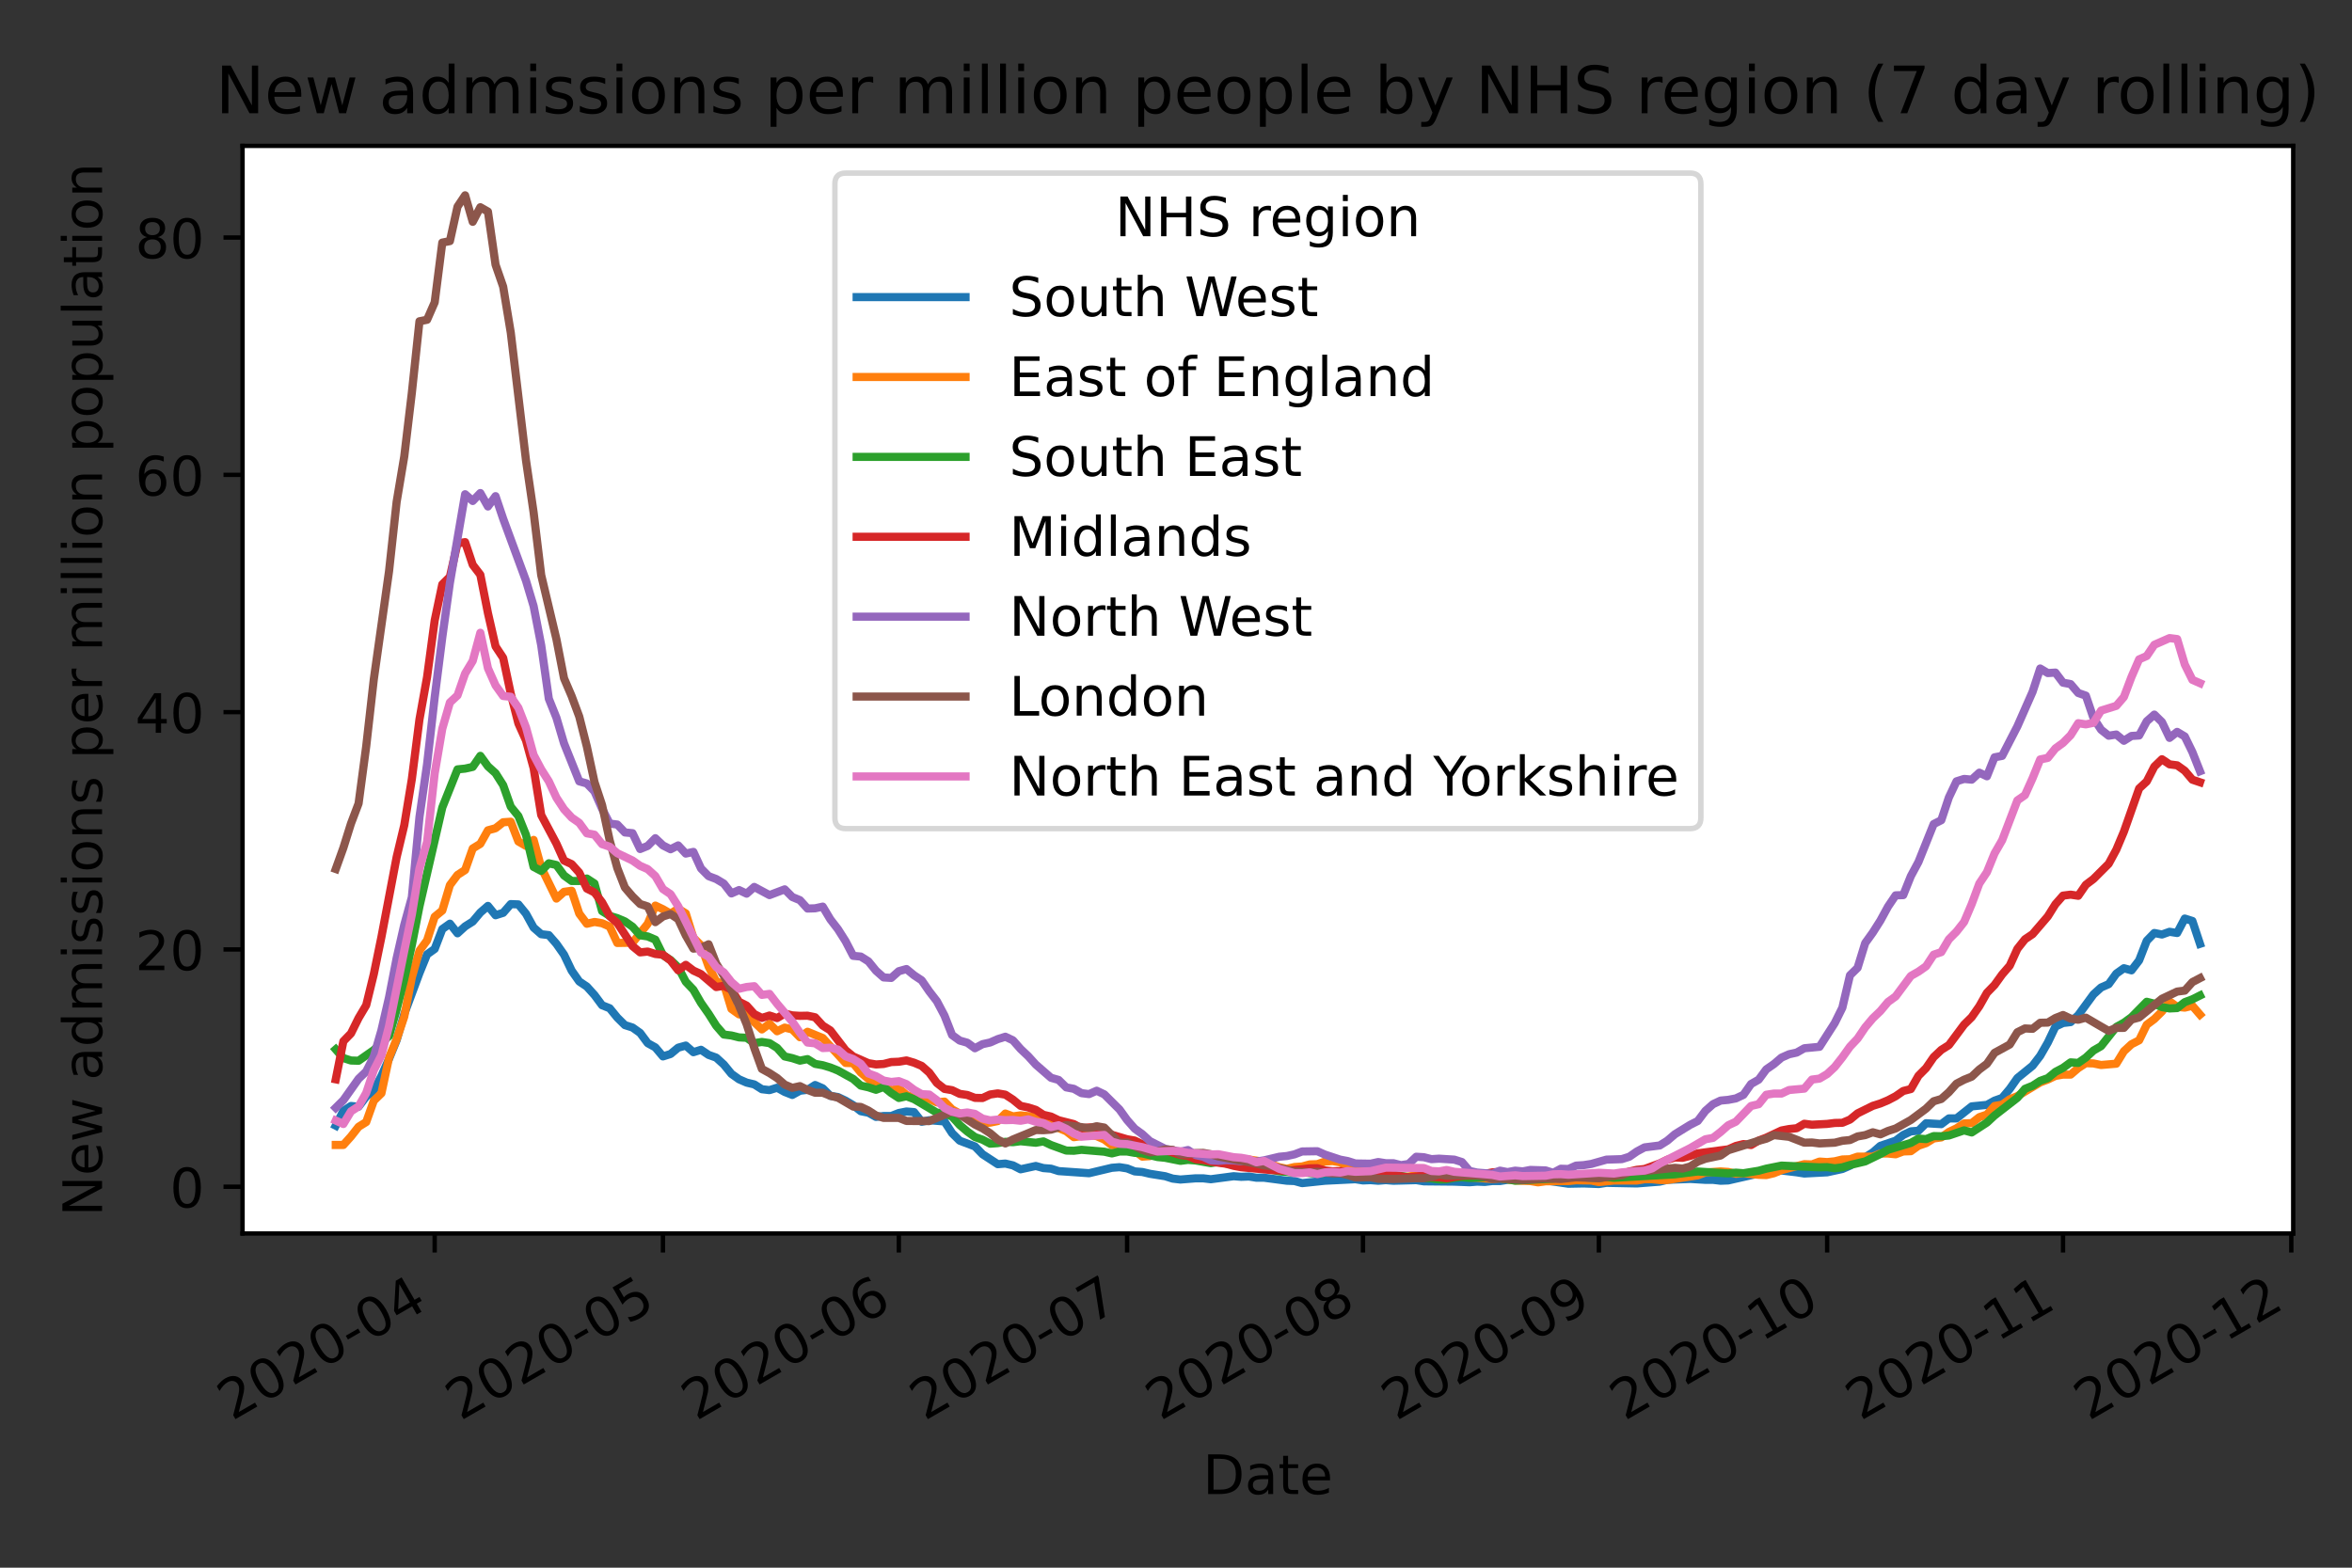 <?xml version="1.0" encoding="utf-8" standalone="no"?>
<!DOCTYPE svg PUBLIC "-//W3C//DTD SVG 1.1//EN"
  "http://www.w3.org/Graphics/SVG/1.1/DTD/svg11.dtd">
<!-- Created with matplotlib (https://matplotlib.org/) -->
<svg height="288pt" version="1.1" viewBox="0 0 432 288" width="432pt" xmlns="http://www.w3.org/2000/svg" xmlns:xlink="http://www.w3.org/1999/xlink">
 <rect x="0" y="0" width="432" height="288" fill="#333333" stroke="none"/>
 <defs>
  <style type="text/css">*{stroke-linecap:butt;stroke-linejoin:round;}</style>
 </defs>
 <g id="figure_1">
  <g id="patch_1">
   <path d="M 0 288 
L 432 288 
L 432 0 
L 0 0 
z
" style="fill:none;"/>
  </g>
  <g id="axes_1">
   <g id="patch_2">
    <path d="M 44.55 226.602 
L 421.2 226.602 
L 421.2 26.8 
L 44.55 26.8 
z
" style="fill:#ffffff;"/>
   </g>
   <g id="matplotlib.axis_1">
    <g id="xtick_1">
     <g id="line2d_1">
      <defs>
       <path d="M 0 0 
L 0 3.5 
" id="m01fd934373" style="stroke:#000000;stroke-width:0.8;"/>
      </defs>
      <g>
       <use style="stroke:#000000;stroke-width:0.8;" x="79.839" xlink:href="#m01fd934373" y="226.602"/>
      </g>
     </g>
     <g id="text_1">
      <!-- 2020-04 -->
      <g transform="translate(42.614 261.074)rotate(-30)scale(0.1 -0.1)">
       <defs>
        <path d="M 19.188 8.297 
L 53.609 8.297 
L 53.609 0 
L 7.328 0 
L 7.328 8.297 
Q 12.938 14.109 22.625 23.891 
Q 32.328 33.688 34.812 36.531 
Q 39.547 41.844 41.422 45.531 
Q 43.312 49.219 43.312 52.781 
Q 43.312 58.594 39.234 62.25 
Q 35.156 65.922 28.609 65.922 
Q 23.969 65.922 18.812 64.312 
Q 13.672 62.703 7.812 59.422 
L 7.812 69.391 
Q 13.766 71.781 18.938 73 
Q 24.125 74.219 28.422 74.219 
Q 39.75 74.219 46.484 68.547 
Q 53.219 62.891 53.219 53.422 
Q 53.219 48.922 51.531 44.891 
Q 49.859 40.875 45.406 35.406 
Q 44.188 33.984 37.641 27.219 
Q 31.109 20.453 19.188 8.297 
z
" id="DejaVuSans-50"/>
        <path d="M 31.781 66.406 
Q 24.172 66.406 20.328 58.906 
Q 16.5 51.422 16.5 36.375 
Q 16.5 21.391 20.328 13.891 
Q 24.172 6.391 31.781 6.391 
Q 39.453 6.391 43.281 13.891 
Q 47.125 21.391 47.125 36.375 
Q 47.125 51.422 43.281 58.906 
Q 39.453 66.406 31.781 66.406 
z
M 31.781 74.219 
Q 44.047 74.219 50.516 64.516 
Q 56.984 54.828 56.984 36.375 
Q 56.984 17.969 50.516 8.266 
Q 44.047 -1.422 31.781 -1.422 
Q 19.531 -1.422 13.062 8.266 
Q 6.594 17.969 6.594 36.375 
Q 6.594 54.828 13.062 64.516 
Q 19.531 74.219 31.781 74.219 
z
" id="DejaVuSans-48"/>
        <path d="M 4.891 31.391 
L 31.203 31.391 
L 31.203 23.391 
L 4.891 23.391 
z
" id="DejaVuSans-45"/>
        <path d="M 37.797 64.312 
L 12.891 25.391 
L 37.797 25.391 
z
M 35.203 72.906 
L 47.609 72.906 
L 47.609 25.391 
L 58.016 25.391 
L 58.016 17.188 
L 47.609 17.188 
L 47.609 0 
L 37.797 0 
L 37.797 17.188 
L 4.891 17.188 
L 4.891 26.703 
z
" id="DejaVuSans-52"/>
       </defs>
       <use xlink:href="#DejaVuSans-50"/>
       <use x="63.623" xlink:href="#DejaVuSans-48"/>
       <use x="127.246" xlink:href="#DejaVuSans-50"/>
       <use x="190.869" xlink:href="#DejaVuSans-48"/>
       <use x="254.492" xlink:href="#DejaVuSans-45"/>
       <use x="290.576" xlink:href="#DejaVuSans-48"/>
       <use x="354.199" xlink:href="#DejaVuSans-52"/>
      </g>
     </g>
    </g>
    <g id="xtick_2">
     <g id="line2d_2">
      <g>
       <use style="stroke:#000000;stroke-width:0.8;" x="121.767" xlink:href="#m01fd934373" y="226.602"/>
      </g>
     </g>
     <g id="text_2">
      <!-- 2020-05 -->
      <g transform="translate(84.542 261.074)rotate(-30)scale(0.1 -0.1)">
       <defs>
        <path d="M 10.797 72.906 
L 49.516 72.906 
L 49.516 64.594 
L 19.828 64.594 
L 19.828 46.734 
Q 21.969 47.469 24.109 47.828 
Q 26.266 48.188 28.422 48.188 
Q 40.625 48.188 47.75 41.5 
Q 54.891 34.812 54.891 23.391 
Q 54.891 11.625 47.562 5.094 
Q 40.234 -1.422 26.906 -1.422 
Q 22.312 -1.422 17.547 -0.641 
Q 12.797 0.141 7.719 1.703 
L 7.719 11.625 
Q 12.109 9.234 16.797 8.062 
Q 21.484 6.891 26.703 6.891 
Q 35.156 6.891 40.078 11.328 
Q 45.016 15.766 45.016 23.391 
Q 45.016 31 40.078 35.438 
Q 35.156 39.891 26.703 39.891 
Q 22.75 39.891 18.812 39.016 
Q 14.891 38.141 10.797 36.281 
z
" id="DejaVuSans-53"/>
       </defs>
       <use xlink:href="#DejaVuSans-50"/>
       <use x="63.623" xlink:href="#DejaVuSans-48"/>
       <use x="127.246" xlink:href="#DejaVuSans-50"/>
       <use x="190.869" xlink:href="#DejaVuSans-48"/>
       <use x="254.492" xlink:href="#DejaVuSans-45"/>
       <use x="290.576" xlink:href="#DejaVuSans-48"/>
       <use x="354.199" xlink:href="#DejaVuSans-53"/>
      </g>
     </g>
    </g>
    <g id="xtick_3">
     <g id="line2d_3">
      <g>
       <use style="stroke:#000000;stroke-width:0.8;" x="165.092" xlink:href="#m01fd934373" y="226.602"/>
      </g>
     </g>
     <g id="text_3">
      <!-- 2020-06 -->
      <g transform="translate(127.867 261.074)rotate(-30)scale(0.1 -0.1)">
       <defs>
        <path d="M 33.016 40.375 
Q 26.375 40.375 22.484 35.828 
Q 18.609 31.297 18.609 23.391 
Q 18.609 15.531 22.484 10.953 
Q 26.375 6.391 33.016 6.391 
Q 39.656 6.391 43.531 10.953 
Q 47.406 15.531 47.406 23.391 
Q 47.406 31.297 43.531 35.828 
Q 39.656 40.375 33.016 40.375 
z
M 52.594 71.297 
L 52.594 62.312 
Q 48.875 64.062 45.094 64.984 
Q 41.312 65.922 37.594 65.922 
Q 27.828 65.922 22.672 59.328 
Q 17.531 52.734 16.797 39.406 
Q 19.672 43.656 24.016 45.922 
Q 28.375 48.188 33.594 48.188 
Q 44.578 48.188 50.953 41.516 
Q 57.328 34.859 57.328 23.391 
Q 57.328 12.156 50.688 5.359 
Q 44.047 -1.422 33.016 -1.422 
Q 20.359 -1.422 13.672 8.266 
Q 6.984 17.969 6.984 36.375 
Q 6.984 53.656 15.188 63.938 
Q 23.391 74.219 37.203 74.219 
Q 40.922 74.219 44.703 73.484 
Q 48.484 72.75 52.594 71.297 
z
" id="DejaVuSans-54"/>
       </defs>
       <use xlink:href="#DejaVuSans-50"/>
       <use x="63.623" xlink:href="#DejaVuSans-48"/>
       <use x="127.246" xlink:href="#DejaVuSans-50"/>
       <use x="190.869" xlink:href="#DejaVuSans-48"/>
       <use x="254.492" xlink:href="#DejaVuSans-45"/>
       <use x="290.576" xlink:href="#DejaVuSans-48"/>
       <use x="354.199" xlink:href="#DejaVuSans-54"/>
      </g>
     </g>
    </g>
    <g id="xtick_4">
     <g id="line2d_4">
      <g>
       <use style="stroke:#000000;stroke-width:0.8;" x="207.02" xlink:href="#m01fd934373" y="226.602"/>
      </g>
     </g>
     <g id="text_4">
      <!-- 2020-07 -->
      <g transform="translate(169.795 261.074)rotate(-30)scale(0.1 -0.1)">
       <defs>
        <path d="M 8.203 72.906 
L 55.078 72.906 
L 55.078 68.703 
L 28.609 0 
L 18.312 0 
L 43.219 64.594 
L 8.203 64.594 
z
" id="DejaVuSans-55"/>
       </defs>
       <use xlink:href="#DejaVuSans-50"/>
       <use x="63.623" xlink:href="#DejaVuSans-48"/>
       <use x="127.246" xlink:href="#DejaVuSans-50"/>
       <use x="190.869" xlink:href="#DejaVuSans-48"/>
       <use x="254.492" xlink:href="#DejaVuSans-45"/>
       <use x="290.576" xlink:href="#DejaVuSans-48"/>
       <use x="354.199" xlink:href="#DejaVuSans-55"/>
      </g>
     </g>
    </g>
    <g id="xtick_5">
     <g id="line2d_5">
      <g>
       <use style="stroke:#000000;stroke-width:0.8;" x="250.345" xlink:href="#m01fd934373" y="226.602"/>
      </g>
     </g>
     <g id="text_5">
      <!-- 2020-08 -->
      <g transform="translate(213.12 261.074)rotate(-30)scale(0.1 -0.1)">
       <defs>
        <path d="M 31.781 34.625 
Q 24.75 34.625 20.719 30.859 
Q 16.703 27.094 16.703 20.516 
Q 16.703 13.922 20.719 10.156 
Q 24.75 6.391 31.781 6.391 
Q 38.812 6.391 42.859 10.172 
Q 46.922 13.969 46.922 20.516 
Q 46.922 27.094 42.891 30.859 
Q 38.875 34.625 31.781 34.625 
z
M 21.922 38.812 
Q 15.578 40.375 12.031 44.719 
Q 8.5 49.078 8.5 55.328 
Q 8.5 64.062 14.719 69.141 
Q 20.953 74.219 31.781 74.219 
Q 42.672 74.219 48.875 69.141 
Q 55.078 64.062 55.078 55.328 
Q 55.078 49.078 51.531 44.719 
Q 48 40.375 41.703 38.812 
Q 48.828 37.156 52.797 32.312 
Q 56.781 27.484 56.781 20.516 
Q 56.781 9.906 50.312 4.234 
Q 43.844 -1.422 31.781 -1.422 
Q 19.734 -1.422 13.25 4.234 
Q 6.781 9.906 6.781 20.516 
Q 6.781 27.484 10.781 32.312 
Q 14.797 37.156 21.922 38.812 
z
M 18.312 54.391 
Q 18.312 48.734 21.844 45.562 
Q 25.391 42.391 31.781 42.391 
Q 38.141 42.391 41.719 45.562 
Q 45.312 48.734 45.312 54.391 
Q 45.312 60.062 41.719 63.234 
Q 38.141 66.406 31.781 66.406 
Q 25.391 66.406 21.844 63.234 
Q 18.312 60.062 18.312 54.391 
z
" id="DejaVuSans-56"/>
       </defs>
       <use xlink:href="#DejaVuSans-50"/>
       <use x="63.623" xlink:href="#DejaVuSans-48"/>
       <use x="127.246" xlink:href="#DejaVuSans-50"/>
       <use x="190.869" xlink:href="#DejaVuSans-48"/>
       <use x="254.492" xlink:href="#DejaVuSans-45"/>
       <use x="290.576" xlink:href="#DejaVuSans-48"/>
       <use x="354.199" xlink:href="#DejaVuSans-56"/>
      </g>
     </g>
    </g>
    <g id="xtick_6">
     <g id="line2d_6">
      <g>
       <use style="stroke:#000000;stroke-width:0.8;" x="293.67" xlink:href="#m01fd934373" y="226.602"/>
      </g>
     </g>
     <g id="text_6">
      <!-- 2020-09 -->
      <g transform="translate(256.445 261.074)rotate(-30)scale(0.1 -0.1)">
       <defs>
        <path d="M 10.984 1.516 
L 10.984 10.5 
Q 14.703 8.734 18.5 7.812 
Q 22.312 6.891 25.984 6.891 
Q 35.75 6.891 40.891 13.453 
Q 46.047 20.016 46.781 33.406 
Q 43.953 29.203 39.594 26.953 
Q 35.25 24.703 29.984 24.703 
Q 19.047 24.703 12.672 31.312 
Q 6.297 37.938 6.297 49.422 
Q 6.297 60.641 12.938 67.422 
Q 19.578 74.219 30.609 74.219 
Q 43.266 74.219 49.922 64.516 
Q 56.594 54.828 56.594 36.375 
Q 56.594 19.141 48.406 8.859 
Q 40.234 -1.422 26.422 -1.422 
Q 22.703 -1.422 18.891 -0.688 
Q 15.094 0.047 10.984 1.516 
z
M 30.609 32.422 
Q 37.25 32.422 41.125 36.953 
Q 45.016 41.5 45.016 49.422 
Q 45.016 57.281 41.125 61.844 
Q 37.25 66.406 30.609 66.406 
Q 23.969 66.406 20.094 61.844 
Q 16.219 57.281 16.219 49.422 
Q 16.219 41.5 20.094 36.953 
Q 23.969 32.422 30.609 32.422 
z
" id="DejaVuSans-57"/>
       </defs>
       <use xlink:href="#DejaVuSans-50"/>
       <use x="63.623" xlink:href="#DejaVuSans-48"/>
       <use x="127.246" xlink:href="#DejaVuSans-50"/>
       <use x="190.869" xlink:href="#DejaVuSans-48"/>
       <use x="254.492" xlink:href="#DejaVuSans-45"/>
       <use x="290.576" xlink:href="#DejaVuSans-48"/>
       <use x="354.199" xlink:href="#DejaVuSans-57"/>
      </g>
     </g>
    </g>
    <g id="xtick_7">
     <g id="line2d_7">
      <g>
       <use style="stroke:#000000;stroke-width:0.8;" x="335.598" xlink:href="#m01fd934373" y="226.602"/>
      </g>
     </g>
     <g id="text_7">
      <!-- 2020-10 -->
      <g transform="translate(298.373 261.074)rotate(-30)scale(0.1 -0.1)">
       <defs>
        <path d="M 12.406 8.297 
L 28.516 8.297 
L 28.516 63.922 
L 10.984 60.406 
L 10.984 69.391 
L 28.422 72.906 
L 38.281 72.906 
L 38.281 8.297 
L 54.391 8.297 
L 54.391 0 
L 12.406 0 
z
" id="DejaVuSans-49"/>
       </defs>
       <use xlink:href="#DejaVuSans-50"/>
       <use x="63.623" xlink:href="#DejaVuSans-48"/>
       <use x="127.246" xlink:href="#DejaVuSans-50"/>
       <use x="190.869" xlink:href="#DejaVuSans-48"/>
       <use x="254.492" xlink:href="#DejaVuSans-45"/>
       <use x="290.576" xlink:href="#DejaVuSans-49"/>
       <use x="354.199" xlink:href="#DejaVuSans-48"/>
      </g>
     </g>
    </g>
    <g id="xtick_8">
     <g id="line2d_8">
      <g>
       <use style="stroke:#000000;stroke-width:0.8;" x="378.923" xlink:href="#m01fd934373" y="226.602"/>
      </g>
     </g>
     <g id="text_8">
      <!-- 2020-11 -->
      <g transform="translate(341.698 261.074)rotate(-30)scale(0.1 -0.1)">
       <use xlink:href="#DejaVuSans-50"/>
       <use x="63.623" xlink:href="#DejaVuSans-48"/>
       <use x="127.246" xlink:href="#DejaVuSans-50"/>
       <use x="190.869" xlink:href="#DejaVuSans-48"/>
       <use x="254.492" xlink:href="#DejaVuSans-45"/>
       <use x="290.576" xlink:href="#DejaVuSans-49"/>
       <use x="354.199" xlink:href="#DejaVuSans-49"/>
      </g>
     </g>
    </g>
    <g id="xtick_9">
     <g id="line2d_9">
      <g>
       <use style="stroke:#000000;stroke-width:0.8;" x="420.851" xlink:href="#m01fd934373" y="226.602"/>
      </g>
     </g>
     <g id="text_9">
      <!-- 2020-12 -->
      <g transform="translate(383.626 261.074)rotate(-30)scale(0.1 -0.1)">
       <use xlink:href="#DejaVuSans-50"/>
       <use x="63.623" xlink:href="#DejaVuSans-48"/>
       <use x="127.246" xlink:href="#DejaVuSans-50"/>
       <use x="190.869" xlink:href="#DejaVuSans-48"/>
       <use x="254.492" xlink:href="#DejaVuSans-45"/>
       <use x="290.576" xlink:href="#DejaVuSans-49"/>
       <use x="354.199" xlink:href="#DejaVuSans-50"/>
      </g>
     </g>
    </g>
    <g id="text_10">
     <!-- Date -->
     <g transform="translate(220.924 274.474)scale(0.1 -0.1)">
      <defs>
       <path d="M 19.672 64.797 
L 19.672 8.109 
L 31.594 8.109 
Q 46.688 8.109 53.688 14.938 
Q 60.688 21.781 60.688 36.531 
Q 60.688 51.172 53.688 57.984 
Q 46.688 64.797 31.594 64.797 
z
M 9.812 72.906 
L 30.078 72.906 
Q 51.266 72.906 61.172 64.094 
Q 71.094 55.281 71.094 36.531 
Q 71.094 17.672 61.125 8.828 
Q 51.172 0 30.078 0 
L 9.812 0 
z
" id="DejaVuSans-68"/>
       <path d="M 34.281 27.484 
Q 23.391 27.484 19.188 25 
Q 14.984 22.516 14.984 16.5 
Q 14.984 11.719 18.141 8.906 
Q 21.297 6.109 26.703 6.109 
Q 34.188 6.109 38.703 11.406 
Q 43.219 16.703 43.219 25.484 
L 43.219 27.484 
z
M 52.203 31.203 
L 52.203 0 
L 43.219 0 
L 43.219 8.297 
Q 40.141 3.328 35.547 0.953 
Q 30.953 -1.422 24.312 -1.422 
Q 15.922 -1.422 10.953 3.297 
Q 6 8.016 6 15.922 
Q 6 25.141 12.172 29.828 
Q 18.359 34.516 30.609 34.516 
L 43.219 34.516 
L 43.219 35.406 
Q 43.219 41.609 39.141 45 
Q 35.062 48.391 27.688 48.391 
Q 23 48.391 18.547 47.266 
Q 14.109 46.141 10.016 43.891 
L 10.016 52.203 
Q 14.938 54.109 19.578 55.047 
Q 24.219 56 28.609 56 
Q 40.484 56 46.344 49.844 
Q 52.203 43.703 52.203 31.203 
z
" id="DejaVuSans-97"/>
       <path d="M 18.312 70.219 
L 18.312 54.688 
L 36.812 54.688 
L 36.812 47.703 
L 18.312 47.703 
L 18.312 18.016 
Q 18.312 11.328 20.141 9.422 
Q 21.969 7.516 27.594 7.516 
L 36.812 7.516 
L 36.812 0 
L 27.594 0 
Q 17.188 0 13.234 3.875 
Q 9.281 7.766 9.281 18.016 
L 9.281 47.703 
L 2.688 47.703 
L 2.688 54.688 
L 9.281 54.688 
L 9.281 70.219 
z
" id="DejaVuSans-116"/>
       <path d="M 56.203 29.594 
L 56.203 25.203 
L 14.891 25.203 
Q 15.484 15.922 20.484 11.062 
Q 25.484 6.203 34.422 6.203 
Q 39.594 6.203 44.453 7.469 
Q 49.312 8.734 54.109 11.281 
L 54.109 2.781 
Q 49.266 0.734 44.188 -0.344 
Q 39.109 -1.422 33.891 -1.422 
Q 20.797 -1.422 13.156 6.188 
Q 5.516 13.812 5.516 26.812 
Q 5.516 40.234 12.766 48.109 
Q 20.016 56 32.328 56 
Q 43.359 56 49.781 48.891 
Q 56.203 41.797 56.203 29.594 
z
M 47.219 32.234 
Q 47.125 39.594 43.094 43.984 
Q 39.062 48.391 32.422 48.391 
Q 24.906 48.391 20.391 44.141 
Q 15.875 39.891 15.188 32.172 
z
" id="DejaVuSans-101"/>
      </defs>
      <use xlink:href="#DejaVuSans-68"/>
      <use x="77.002" xlink:href="#DejaVuSans-97"/>
      <use x="138.281" xlink:href="#DejaVuSans-116"/>
      <use x="177.49" xlink:href="#DejaVuSans-101"/>
     </g>
    </g>
   </g>
   <g id="matplotlib.axis_2">
    <g id="ytick_1">
     <g id="line2d_10">
      <defs>
       <path d="M 0 0 
L -3.5 0 
" id="mef6c75daa3" style="stroke:#000000;stroke-width:0.8;"/>
      </defs>
      <g>
       <use style="stroke:#000000;stroke-width:0.8;" x="44.55" xlink:href="#mef6c75daa3" y="218.018"/>
      </g>
     </g>
     <g id="text_11">
      <!-- 0 -->
      <g transform="translate(31.188 221.817)scale(0.1 -0.1)">
       <use xlink:href="#DejaVuSans-48"/>
      </g>
     </g>
    </g>
    <g id="ytick_2">
     <g id="line2d_11">
      <g>
       <use style="stroke:#000000;stroke-width:0.8;" x="44.55" xlink:href="#mef6c75daa3" y="174.424"/>
      </g>
     </g>
     <g id="text_12">
      <!-- 20 -->
      <g transform="translate(24.825 178.223)scale(0.1 -0.1)">
       <use xlink:href="#DejaVuSans-50"/>
       <use x="63.623" xlink:href="#DejaVuSans-48"/>
      </g>
     </g>
    </g>
    <g id="ytick_3">
     <g id="line2d_12">
      <g>
       <use style="stroke:#000000;stroke-width:0.8;" x="44.55" xlink:href="#mef6c75daa3" y="130.829"/>
      </g>
     </g>
     <g id="text_13">
      <!-- 40 -->
      <g transform="translate(24.825 134.628)scale(0.1 -0.1)">
       <use xlink:href="#DejaVuSans-52"/>
       <use x="63.623" xlink:href="#DejaVuSans-48"/>
      </g>
     </g>
    </g>
    <g id="ytick_4">
     <g id="line2d_13">
      <g>
       <use style="stroke:#000000;stroke-width:0.8;" x="44.55" xlink:href="#mef6c75daa3" y="87.235"/>
      </g>
     </g>
     <g id="text_14">
      <!-- 60 -->
      <g transform="translate(24.825 91.034)scale(0.1 -0.1)">
       <use xlink:href="#DejaVuSans-54"/>
       <use x="63.623" xlink:href="#DejaVuSans-48"/>
      </g>
     </g>
    </g>
    <g id="ytick_5">
     <g id="line2d_14">
      <g>
       <use style="stroke:#000000;stroke-width:0.8;" x="44.55" xlink:href="#mef6c75daa3" y="43.64"/>
      </g>
     </g>
     <g id="text_15">
      <!-- 80 -->
      <g transform="translate(24.825 47.439)scale(0.1 -0.1)">
       <use xlink:href="#DejaVuSans-56"/>
       <use x="63.623" xlink:href="#DejaVuSans-48"/>
      </g>
     </g>
    </g>
    <g id="text_16">
     <!-- New admissions per million population -->
     <g transform="translate(18.745 223.46)rotate(-90)scale(0.1 -0.1)">
      <defs>
       <path d="M 9.812 72.906 
L 23.094 72.906 
L 55.422 11.922 
L 55.422 72.906 
L 64.984 72.906 
L 64.984 0 
L 51.703 0 
L 19.391 60.984 
L 19.391 0 
L 9.812 0 
z
" id="DejaVuSans-78"/>
       <path d="M 4.203 54.688 
L 13.188 54.688 
L 24.422 12.016 
L 35.594 54.688 
L 46.188 54.688 
L 57.422 12.016 
L 68.609 54.688 
L 77.594 54.688 
L 63.281 0 
L 52.688 0 
L 40.922 44.828 
L 29.109 0 
L 18.5 0 
z
" id="DejaVuSans-119"/>
       <path id="DejaVuSans-32"/>
       <path d="M 45.406 46.391 
L 45.406 75.984 
L 54.391 75.984 
L 54.391 0 
L 45.406 0 
L 45.406 8.203 
Q 42.578 3.328 38.25 0.953 
Q 33.938 -1.422 27.875 -1.422 
Q 17.969 -1.422 11.734 6.484 
Q 5.516 14.406 5.516 27.297 
Q 5.516 40.188 11.734 48.094 
Q 17.969 56 27.875 56 
Q 33.938 56 38.25 53.625 
Q 42.578 51.266 45.406 46.391 
z
M 14.797 27.297 
Q 14.797 17.391 18.875 11.75 
Q 22.953 6.109 30.078 6.109 
Q 37.203 6.109 41.297 11.75 
Q 45.406 17.391 45.406 27.297 
Q 45.406 37.203 41.297 42.844 
Q 37.203 48.484 30.078 48.484 
Q 22.953 48.484 18.875 42.844 
Q 14.797 37.203 14.797 27.297 
z
" id="DejaVuSans-100"/>
       <path d="M 52 44.188 
Q 55.375 50.25 60.062 53.125 
Q 64.75 56 71.094 56 
Q 79.641 56 84.281 50.016 
Q 88.922 44.047 88.922 33.016 
L 88.922 0 
L 79.891 0 
L 79.891 32.719 
Q 79.891 40.578 77.094 44.375 
Q 74.312 48.188 68.609 48.188 
Q 61.625 48.188 57.562 43.547 
Q 53.516 38.922 53.516 30.906 
L 53.516 0 
L 44.484 0 
L 44.484 32.719 
Q 44.484 40.625 41.703 44.406 
Q 38.922 48.188 33.109 48.188 
Q 26.219 48.188 22.156 43.531 
Q 18.109 38.875 18.109 30.906 
L 18.109 0 
L 9.078 0 
L 9.078 54.688 
L 18.109 54.688 
L 18.109 46.188 
Q 21.188 51.219 25.484 53.609 
Q 29.781 56 35.688 56 
Q 41.656 56 45.828 52.969 
Q 50 49.953 52 44.188 
z
" id="DejaVuSans-109"/>
       <path d="M 9.422 54.688 
L 18.406 54.688 
L 18.406 0 
L 9.422 0 
z
M 9.422 75.984 
L 18.406 75.984 
L 18.406 64.594 
L 9.422 64.594 
z
" id="DejaVuSans-105"/>
       <path d="M 44.281 53.078 
L 44.281 44.578 
Q 40.484 46.531 36.375 47.5 
Q 32.281 48.484 27.875 48.484 
Q 21.188 48.484 17.844 46.438 
Q 14.5 44.391 14.5 40.281 
Q 14.5 37.156 16.891 35.375 
Q 19.281 33.594 26.516 31.984 
L 29.594 31.297 
Q 39.156 29.25 43.188 25.516 
Q 47.219 21.781 47.219 15.094 
Q 47.219 7.469 41.188 3.016 
Q 35.156 -1.422 24.609 -1.422 
Q 20.219 -1.422 15.453 -0.562 
Q 10.688 0.297 5.422 2 
L 5.422 11.281 
Q 10.406 8.688 15.234 7.391 
Q 20.062 6.109 24.812 6.109 
Q 31.156 6.109 34.562 8.281 
Q 37.984 10.453 37.984 14.406 
Q 37.984 18.062 35.516 20.016 
Q 33.062 21.969 24.703 23.781 
L 21.578 24.516 
Q 13.234 26.266 9.516 29.906 
Q 5.812 33.547 5.812 39.891 
Q 5.812 47.609 11.281 51.797 
Q 16.75 56 26.812 56 
Q 31.781 56 36.172 55.266 
Q 40.578 54.547 44.281 53.078 
z
" id="DejaVuSans-115"/>
       <path d="M 30.609 48.391 
Q 23.391 48.391 19.188 42.75 
Q 14.984 37.109 14.984 27.297 
Q 14.984 17.484 19.156 11.844 
Q 23.344 6.203 30.609 6.203 
Q 37.797 6.203 41.984 11.859 
Q 46.188 17.531 46.188 27.297 
Q 46.188 37.016 41.984 42.703 
Q 37.797 48.391 30.609 48.391 
z
M 30.609 56 
Q 42.328 56 49.016 48.375 
Q 55.719 40.766 55.719 27.297 
Q 55.719 13.875 49.016 6.219 
Q 42.328 -1.422 30.609 -1.422 
Q 18.844 -1.422 12.172 6.219 
Q 5.516 13.875 5.516 27.297 
Q 5.516 40.766 12.172 48.375 
Q 18.844 56 30.609 56 
z
" id="DejaVuSans-111"/>
       <path d="M 54.891 33.016 
L 54.891 0 
L 45.906 0 
L 45.906 32.719 
Q 45.906 40.484 42.875 44.328 
Q 39.844 48.188 33.797 48.188 
Q 26.516 48.188 22.312 43.547 
Q 18.109 38.922 18.109 30.906 
L 18.109 0 
L 9.078 0 
L 9.078 54.688 
L 18.109 54.688 
L 18.109 46.188 
Q 21.344 51.125 25.703 53.562 
Q 30.078 56 35.797 56 
Q 45.219 56 50.047 50.172 
Q 54.891 44.344 54.891 33.016 
z
" id="DejaVuSans-110"/>
       <path d="M 18.109 8.203 
L 18.109 -20.797 
L 9.078 -20.797 
L 9.078 54.688 
L 18.109 54.688 
L 18.109 46.391 
Q 20.953 51.266 25.266 53.625 
Q 29.594 56 35.594 56 
Q 45.562 56 51.781 48.094 
Q 58.016 40.188 58.016 27.297 
Q 58.016 14.406 51.781 6.484 
Q 45.562 -1.422 35.594 -1.422 
Q 29.594 -1.422 25.266 0.953 
Q 20.953 3.328 18.109 8.203 
z
M 48.688 27.297 
Q 48.688 37.203 44.609 42.844 
Q 40.531 48.484 33.406 48.484 
Q 26.266 48.484 22.188 42.844 
Q 18.109 37.203 18.109 27.297 
Q 18.109 17.391 22.188 11.75 
Q 26.266 6.109 33.406 6.109 
Q 40.531 6.109 44.609 11.75 
Q 48.688 17.391 48.688 27.297 
z
" id="DejaVuSans-112"/>
       <path d="M 41.109 46.297 
Q 39.594 47.172 37.812 47.578 
Q 36.031 48 33.891 48 
Q 26.266 48 22.188 43.047 
Q 18.109 38.094 18.109 28.812 
L 18.109 0 
L 9.078 0 
L 9.078 54.688 
L 18.109 54.688 
L 18.109 46.188 
Q 20.953 51.172 25.484 53.578 
Q 30.031 56 36.531 56 
Q 37.453 56 38.578 55.875 
Q 39.703 55.766 41.062 55.516 
z
" id="DejaVuSans-114"/>
       <path d="M 9.422 75.984 
L 18.406 75.984 
L 18.406 0 
L 9.422 0 
z
" id="DejaVuSans-108"/>
       <path d="M 8.5 21.578 
L 8.5 54.688 
L 17.484 54.688 
L 17.484 21.922 
Q 17.484 14.156 20.5 10.266 
Q 23.531 6.391 29.594 6.391 
Q 36.859 6.391 41.078 11.031 
Q 45.312 15.672 45.312 23.688 
L 45.312 54.688 
L 54.297 54.688 
L 54.297 0 
L 45.312 0 
L 45.312 8.406 
Q 42.047 3.422 37.719 1 
Q 33.406 -1.422 27.688 -1.422 
Q 18.266 -1.422 13.375 4.438 
Q 8.5 10.297 8.5 21.578 
z
M 31.109 56 
z
" id="DejaVuSans-117"/>
      </defs>
      <use xlink:href="#DejaVuSans-78"/>
      <use x="74.805" xlink:href="#DejaVuSans-101"/>
      <use x="136.328" xlink:href="#DejaVuSans-119"/>
      <use x="218.115" xlink:href="#DejaVuSans-32"/>
      <use x="249.902" xlink:href="#DejaVuSans-97"/>
      <use x="311.182" xlink:href="#DejaVuSans-100"/>
      <use x="374.658" xlink:href="#DejaVuSans-109"/>
      <use x="472.07" xlink:href="#DejaVuSans-105"/>
      <use x="499.854" xlink:href="#DejaVuSans-115"/>
      <use x="551.953" xlink:href="#DejaVuSans-115"/>
      <use x="604.053" xlink:href="#DejaVuSans-105"/>
      <use x="631.836" xlink:href="#DejaVuSans-111"/>
      <use x="693.018" xlink:href="#DejaVuSans-110"/>
      <use x="756.396" xlink:href="#DejaVuSans-115"/>
      <use x="808.496" xlink:href="#DejaVuSans-32"/>
      <use x="840.283" xlink:href="#DejaVuSans-112"/>
      <use x="903.76" xlink:href="#DejaVuSans-101"/>
      <use x="965.283" xlink:href="#DejaVuSans-114"/>
      <use x="1006.396" xlink:href="#DejaVuSans-32"/>
      <use x="1038.184" xlink:href="#DejaVuSans-109"/>
      <use x="1135.596" xlink:href="#DejaVuSans-105"/>
      <use x="1163.379" xlink:href="#DejaVuSans-108"/>
      <use x="1191.162" xlink:href="#DejaVuSans-108"/>
      <use x="1218.945" xlink:href="#DejaVuSans-105"/>
      <use x="1246.729" xlink:href="#DejaVuSans-111"/>
      <use x="1307.91" xlink:href="#DejaVuSans-110"/>
      <use x="1371.289" xlink:href="#DejaVuSans-32"/>
      <use x="1403.076" xlink:href="#DejaVuSans-112"/>
      <use x="1466.553" xlink:href="#DejaVuSans-111"/>
      <use x="1527.734" xlink:href="#DejaVuSans-112"/>
      <use x="1591.211" xlink:href="#DejaVuSans-117"/>
      <use x="1654.59" xlink:href="#DejaVuSans-108"/>
      <use x="1682.373" xlink:href="#DejaVuSans-97"/>
      <use x="1743.652" xlink:href="#DejaVuSans-116"/>
      <use x="1782.861" xlink:href="#DejaVuSans-105"/>
      <use x="1810.645" xlink:href="#DejaVuSans-111"/>
      <use x="1871.826" xlink:href="#DejaVuSans-110"/>
     </g>
    </g>
   </g>
   <g id="line2d_15">
    <path clip-path="url(#pc7f4a6e161)" d="M 61.67 206.793 
L 63.068 204.083 
L 64.466 203.18 
L 65.863 203.309 
L 67.261 201.451 
L 68.658 200.341 
L 70.056 197.668 
L 71.454 194.516 
L 72.851 191.088 
L 74.249 186.277 
L 77.044 178.756 
L 78.442 175.328 
L 79.839 174.333 
L 81.237 170.683 
L 82.634 169.688 
L 84.032 171.457 
L 85.429 170.185 
L 86.827 169.301 
L 88.225 167.642 
L 89.622 166.425 
L 91.02 168.139 
L 92.417 167.697 
L 93.815 166.093 
L 95.213 166.149 
L 96.61 167.863 
L 98.008 170.406 
L 99.405 171.623 
L 100.803 171.789 
L 102.201 173.393 
L 103.598 175.383 
L 104.996 178.314 
L 106.393 180.305 
L 107.791 181.245 
L 109.188 182.793 
L 110.586 184.673 
L 111.984 185.226 
L 113.381 186.941 
L 114.779 188.323 
L 116.176 188.765 
L 117.574 189.761 
L 118.972 191.641 
L 120.369 192.415 
L 121.767 194.074 
L 123.164 193.632 
L 124.562 192.47 
L 125.96 192.083 
L 127.357 193.3 
L 128.755 192.857 
L 130.152 193.798 
L 131.55 194.295 
L 132.947 195.567 
L 134.345 197.281 
L 135.743 198.277 
L 137.14 198.885 
L 138.538 199.217 
L 139.935 200.101 
L 141.333 200.267 
L 142.731 199.825 
L 144.128 200.599 
L 145.526 201.152 
L 146.923 200.378 
L 148.321 200.212 
L 149.719 199.327 
L 151.116 199.936 
L 152.514 201.318 
L 153.911 201.539 
L 155.309 202.203 
L 156.706 203.032 
L 158.104 204.138 
L 159.502 204.415 
L 160.899 205.189 
L 162.297 205.023 
L 163.694 205.023 
L 165.092 204.47 
L 166.49 204.194 
L 167.887 204.304 
L 169.285 206.074 
L 170.682 205.797 
L 173.478 206.018 
L 174.875 208.175 
L 176.273 209.557 
L 179.068 210.608 
L 180.465 212.046 
L 183.261 213.871 
L 184.658 213.76 
L 186.056 214.092 
L 187.453 214.811 
L 190.249 214.202 
L 191.646 214.59 
L 193.044 214.7 
L 194.441 215.143 
L 200.032 215.53 
L 202.827 214.866 
L 204.224 214.534 
L 205.622 214.424 
L 207.02 214.645 
L 208.417 215.198 
L 209.815 215.308 
L 211.212 215.64 
L 214.008 216.083 
L 215.405 216.525 
L 216.803 216.691 
L 219.598 216.47 
L 220.996 216.47 
L 222.393 216.636 
L 226.586 216.083 
L 227.983 216.193 
L 229.381 216.138 
L 230.779 216.359 
L 232.176 216.359 
L 236.369 216.912 
L 237.767 216.967 
L 239.164 217.354 
L 243.357 216.912 
L 248.947 216.636 
L 250.345 216.857 
L 251.742 216.801 
L 253.14 216.912 
L 254.538 216.801 
L 255.935 216.912 
L 260.128 216.801 
L 261.526 217.023 
L 267.116 217.078 
L 269.911 217.189 
L 271.309 217.078 
L 272.706 217.133 
L 274.104 216.967 
L 275.501 216.967 
L 278.297 216.525 
L 283.887 216.857 
L 288.08 217.465 
L 290.875 217.41 
L 293.67 217.52 
L 295.068 217.299 
L 300.658 217.41 
L 304.851 217.078 
L 306.248 216.746 
L 309.044 216.636 
L 310.441 216.58 
L 313.236 216.746 
L 314.634 216.746 
L 316.031 216.912 
L 317.429 216.857 
L 323.019 215.585 
L 324.417 215.53 
L 327.212 215.032 
L 330.007 215.364 
L 331.405 215.585 
L 335.598 215.364 
L 338.393 214.755 
L 339.79 214.147 
L 341.188 213.262 
L 342.586 212.599 
L 343.983 211.714 
L 345.381 210.497 
L 348.176 209.557 
L 349.574 208.507 
L 350.971 207.843 
L 352.369 207.733 
L 353.766 206.35 
L 356.562 206.516 
L 357.959 205.465 
L 359.357 205.465 
L 362.152 203.253 
L 364.947 202.977 
L 366.345 202.203 
L 367.742 201.705 
L 369.14 200.046 
L 370.537 198.055 
L 373.333 195.788 
L 374.73 193.963 
L 376.128 191.53 
L 377.525 188.599 
L 378.923 187.936 
L 380.321 187.77 
L 381.718 186.498 
L 384.513 182.683 
L 385.911 181.411 
L 387.308 180.802 
L 388.706 178.867 
L 390.104 177.872 
L 391.501 178.259 
L 392.899 176.434 
L 394.296 172.84 
L 395.694 171.402 
L 397.092 171.678 
L 398.489 171.181 
L 399.887 171.402 
L 401.284 168.748 
L 402.682 169.19 
L 404.08 173.393 
L 404.08 173.393 
" style="fill:none;stroke:#1f77b4;stroke-linecap:square;stroke-width:1.5;"/>
   </g>
   <g id="line2d_16">
    <path clip-path="url(#pc7f4a6e161)" d="M 61.67 210.339 
L 63.068 210.339 
L 64.466 208.781 
L 65.863 207.001 
L 67.261 206.133 
L 68.658 202.216 
L 70.056 200.848 
L 71.454 194.315 
L 72.851 190.928 
L 74.249 186.779 
L 75.646 179.53 
L 77.044 174.665 
L 78.442 172.757 
L 79.839 168.417 
L 81.237 167.273 
L 82.634 162.599 
L 84.032 160.739 
L 85.429 159.832 
L 86.827 155.874 
L 88.225 155.015 
L 89.622 152.535 
L 91.02 152.154 
L 92.417 151.057 
L 93.815 150.961 
L 95.213 154.586 
L 96.61 155.397 
L 98.008 154.3 
L 99.405 159.355 
L 102.201 165.079 
L 103.598 163.839 
L 104.996 163.648 
L 106.393 167.845 
L 107.791 169.705 
L 109.188 169.371 
L 110.586 169.609 
L 111.984 170.229 
L 113.381 173.234 
L 116.176 173.186 
L 118.972 169.705 
L 120.369 166.366 
L 121.767 167.034 
L 123.164 167.845 
L 124.562 166.939 
L 125.96 167.797 
L 127.357 172.28 
L 128.755 173.663 
L 130.152 177.574 
L 131.55 180.293 
L 132.947 180.77 
L 134.345 185.348 
L 135.743 186.35 
L 137.14 185.11 
L 138.538 187.781 
L 139.935 189.116 
L 141.333 188.067 
L 142.731 189.45 
L 144.128 188.782 
L 145.526 189.116 
L 146.923 190.547 
L 148.321 189.545 
L 151.116 190.69 
L 155.309 195.268 
L 156.706 195.316 
L 158.104 197.033 
L 160.899 199.37 
L 162.297 199.179 
L 163.694 200.276 
L 165.092 199.942 
L 166.49 201.135 
L 167.887 201.659 
L 169.285 201.421 
L 170.682 201.898 
L 172.08 202.518 
L 173.478 202.375 
L 174.875 203.805 
L 176.273 204.569 
L 177.67 204.902 
L 180.465 206.333 
L 181.863 206.238 
L 183.261 205.952 
L 184.658 204.569 
L 186.056 205.093 
L 187.453 204.902 
L 190.249 205.189 
L 191.646 205.809 
L 194.441 207.239 
L 195.839 207.812 
L 197.237 208.909 
L 200.032 208.527 
L 201.429 208.718 
L 202.827 209.338 
L 204.224 210.387 
L 207.02 210.435 
L 208.417 211.389 
L 209.815 212.486 
L 211.212 212.39 
L 212.61 211.675 
L 214.008 211.627 
L 216.803 211.913 
L 218.2 212.581 
L 219.598 212.581 
L 220.996 212.819 
L 222.393 213.439 
L 225.188 213.63 
L 226.586 213.487 
L 227.983 213.058 
L 229.381 213.01 
L 232.176 213.439 
L 234.971 214.441 
L 236.369 214.727 
L 237.767 214.393 
L 239.164 214.298 
L 240.562 213.916 
L 241.959 213.869 
L 243.357 213.392 
L 244.754 213.296 
L 246.152 213.535 
L 247.55 214.298 
L 248.947 214.632 
L 250.345 215.299 
L 251.742 215.299 
L 253.14 215.824 
L 257.333 216.349 
L 260.128 215.92 
L 261.526 216.11 
L 264.321 215.967 
L 265.718 216.158 
L 267.116 216.063 
L 274.104 216.587 
L 275.501 216.444 
L 278.297 216.873 
L 281.092 216.969 
L 282.489 217.207 
L 283.887 217.016 
L 288.08 216.969 
L 289.477 216.826 
L 292.272 216.873 
L 293.67 217.16 
L 296.465 216.873 
L 299.26 216.873 
L 300.658 216.873 
L 302.056 216.635 
L 303.453 216.635 
L 304.851 216.778 
L 306.248 216.778 
L 311.839 215.92 
L 313.236 215.395 
L 316.031 215.204 
L 317.429 215.299 
L 318.827 215.633 
L 320.224 215.538 
L 323.019 215.824 
L 324.417 215.872 
L 325.815 215.538 
L 327.212 214.966 
L 331.405 213.869 
L 332.803 213.916 
L 334.2 213.392 
L 335.598 213.487 
L 336.995 213.344 
L 338.393 213.01 
L 339.79 212.963 
L 341.188 212.486 
L 343.983 212.486 
L 345.381 211.913 
L 346.778 211.913 
L 348.176 212.056 
L 349.574 211.532 
L 350.971 211.484 
L 352.369 210.482 
L 353.766 210.006 
L 355.164 209.147 
L 356.562 208.956 
L 357.959 207.955 
L 359.357 207.287 
L 360.754 206.381 
L 362.152 206.333 
L 363.549 205.236 
L 364.947 204.759 
L 366.345 203.185 
L 367.742 202.947 
L 369.14 201.945 
L 370.537 201.373 
L 374.73 198.845 
L 376.128 198.321 
L 377.525 197.653 
L 378.923 197.415 
L 380.321 197.415 
L 381.718 196.222 
L 383.116 195.316 
L 384.513 195.364 
L 385.911 195.65 
L 388.706 195.411 
L 390.104 193.122 
L 391.501 191.834 
L 392.899 191.119 
L 394.296 188.257 
L 395.694 187.208 
L 397.092 185.825 
L 398.489 183.965 
L 399.887 184.967 
L 401.284 185.11 
L 402.682 184.776 
L 404.08 186.397 
L 404.08 186.397 
" style="fill:none;stroke:#ff7f0e;stroke-linecap:square;stroke-width:1.5;"/>
   </g>
   <g id="line2d_17">
    <path clip-path="url(#pc7f4a6e161)" d="M 61.67 192.786 
L 63.068 194.378 
L 64.466 194.827 
L 65.863 194.868 
L 68.658 192.908 
L 71.454 190.336 
L 72.851 185.437 
L 74.249 179.872 
L 75.646 173.608 
L 77.044 166.504 
L 81.237 148.341 
L 84.032 141.342 
L 85.429 141.202 
L 86.827 140.887 
L 88.225 138.857 
L 89.622 140.782 
L 91.02 142.042 
L 92.417 144.246 
L 93.815 148.201 
L 95.213 149.916 
L 96.61 153.38 
L 98.008 159.26 
L 99.405 159.995 
L 100.803 158.595 
L 102.201 158.91 
L 103.598 160.834 
L 104.996 161.849 
L 106.393 161.849 
L 107.791 161.394 
L 109.188 162.304 
L 110.586 167.379 
L 111.984 168.254 
L 113.381 168.674 
L 114.779 169.269 
L 116.176 170.248 
L 117.574 171.823 
L 118.972 172.033 
L 120.369 172.628 
L 121.767 175.463 
L 123.164 176.373 
L 124.562 177.703 
L 125.96 180.362 
L 127.357 181.832 
L 128.755 184.247 
L 130.152 186.242 
L 131.55 188.446 
L 132.947 190.056 
L 134.345 190.231 
L 135.743 190.581 
L 137.14 190.651 
L 138.538 191.631 
L 139.935 191.421 
L 141.333 191.631 
L 142.731 192.506 
L 144.128 194.081 
L 145.526 194.396 
L 146.923 194.851 
L 148.321 194.571 
L 149.719 195.446 
L 151.116 195.691 
L 152.514 196.11 
L 153.911 196.67 
L 156.706 198.21 
L 158.104 199.435 
L 159.502 199.75 
L 160.899 200.205 
L 162.297 199.68 
L 163.694 200.8 
L 165.092 201.71 
L 166.49 201.395 
L 167.887 201.92 
L 172.08 204.405 
L 173.478 204.51 
L 174.875 205.139 
L 176.273 206.679 
L 177.67 207.869 
L 179.068 208.884 
L 180.465 209.374 
L 181.863 210.109 
L 183.261 210.004 
L 184.658 209.759 
L 186.056 209.829 
L 187.453 209.654 
L 190.249 209.934 
L 191.646 209.689 
L 193.044 210.354 
L 195.839 211.369 
L 197.237 211.404 
L 198.634 211.229 
L 202.827 211.579 
L 204.224 211.894 
L 205.622 211.544 
L 207.02 211.544 
L 208.417 211.789 
L 209.815 211.894 
L 212.61 212.559 
L 214.008 212.699 
L 216.803 213.259 
L 218.2 213.084 
L 219.598 213.189 
L 222.393 213.678 
L 223.791 213.469 
L 225.188 213.748 
L 226.586 213.888 
L 227.983 214.238 
L 230.779 214.483 
L 232.176 214.308 
L 233.574 214.903 
L 234.971 215.183 
L 237.767 215.428 
L 239.164 215.358 
L 241.959 215.638 
L 244.754 215.288 
L 247.55 215.498 
L 248.947 215.638 
L 250.345 215.393 
L 251.742 215.533 
L 253.14 215.848 
L 254.538 215.953 
L 255.935 215.848 
L 260.128 216.443 
L 262.923 216.478 
L 264.321 216.688 
L 265.718 216.653 
L 267.116 216.373 
L 268.513 216.268 
L 269.911 216.408 
L 274.104 216.233 
L 278.297 216.898 
L 285.285 216.513 
L 288.08 216.058 
L 289.477 216.058 
L 290.875 216.268 
L 293.67 216.408 
L 295.068 216.233 
L 296.465 216.373 
L 307.646 215.743 
L 311.839 215.218 
L 317.429 215.568 
L 318.827 215.428 
L 320.224 215.533 
L 323.019 215.078 
L 324.417 214.693 
L 327.212 214.133 
L 334.2 214.448 
L 335.598 214.413 
L 336.995 214.623 
L 338.393 214.448 
L 339.79 214.028 
L 342.586 213.364 
L 345.381 211.999 
L 346.778 211.229 
L 350.971 209.969 
L 352.369 209.164 
L 353.766 209.269 
L 355.164 208.709 
L 356.562 208.744 
L 357.959 208.604 
L 360.754 207.659 
L 362.152 208.044 
L 364.947 206.224 
L 366.345 204.929 
L 370.537 201.675 
L 371.935 200.03 
L 373.333 199.47 
L 374.73 198.56 
L 376.128 198.07 
L 377.525 196.915 
L 378.923 196.18 
L 380.321 195.166 
L 381.718 195.271 
L 383.116 194.291 
L 384.513 192.996 
L 385.911 192.191 
L 388.706 188.656 
L 390.104 187.886 
L 391.501 186.872 
L 394.296 184.037 
L 395.694 184.387 
L 397.092 185.017 
L 398.489 185.262 
L 399.887 185.192 
L 401.284 184.107 
L 402.682 183.582 
L 404.08 182.882 
L 404.08 182.882 
" style="fill:none;stroke:#2ca02c;stroke-linecap:square;stroke-width:1.5;"/>
   </g>
   <g id="line2d_18">
    <path clip-path="url(#pc7f4a6e161)" d="M 61.67 198.281 
L 63.068 191.29 
L 64.466 189.851 
L 65.863 187.024 
L 67.261 184.67 
L 68.658 178.954 
L 70.056 172.14 
L 72.851 157.455 
L 74.249 151.61 
L 75.646 143.122 
L 77.044 132.166 
L 78.442 124.383 
L 79.839 113.985 
L 81.237 107.348 
L 82.634 105.967 
L 84.032 99.829 
L 85.429 99.594 
L 86.827 103.764 
L 88.225 105.585 
L 89.622 112.634 
L 91.02 118.744 
L 92.417 120.858 
L 93.815 127.437 
L 95.213 132.9 
L 96.61 136.014 
L 98.008 141.095 
L 99.405 149.73 
L 102.201 154.988 
L 103.598 158.101 
L 104.996 158.747 
L 106.393 160.304 
L 107.791 163.241 
L 109.188 163.946 
L 110.586 165.767 
L 111.984 168.322 
L 113.381 169.556 
L 116.176 173.814 
L 117.574 174.96 
L 118.972 174.813 
L 120.369 175.254 
L 121.767 175.4 
L 123.164 176.458 
L 124.562 178.25 
L 125.96 177.251 
L 127.357 178.308 
L 128.755 178.954 
L 131.55 181.333 
L 132.947 181.098 
L 134.345 181.833 
L 135.743 184.036 
L 137.14 184.741 
L 138.538 186.297 
L 139.935 187.002 
L 141.333 186.562 
L 142.731 187.031 
L 144.128 186.209 
L 145.526 186.532 
L 146.923 186.62 
L 148.321 186.591 
L 149.719 186.885 
L 151.116 188.412 
L 152.514 189.293 
L 155.309 192.935 
L 156.706 194.081 
L 159.502 195.314 
L 160.899 195.549 
L 162.297 195.461 
L 163.694 195.109 
L 165.092 195.05 
L 166.49 194.815 
L 167.887 195.226 
L 169.285 195.813 
L 170.682 197.047 
L 172.08 198.956 
L 173.478 200.043 
L 174.875 200.278 
L 176.273 200.953 
L 177.67 201.159 
L 179.068 201.688 
L 180.465 201.717 
L 181.863 201.071 
L 183.261 200.865 
L 184.658 201.1 
L 186.056 202.011 
L 187.453 203.156 
L 188.851 203.45 
L 190.249 203.89 
L 191.646 204.801 
L 193.044 205.124 
L 194.441 205.8 
L 197.237 206.505 
L 198.634 207.298 
L 200.032 207.121 
L 201.429 207.121 
L 202.827 208.061 
L 207.02 209.295 
L 208.417 209.53 
L 211.212 210.881 
L 212.61 210.998 
L 214.008 211.292 
L 216.803 212.173 
L 218.2 212.349 
L 219.598 212.966 
L 220.996 213.084 
L 222.393 213.407 
L 225.188 213.789 
L 226.586 214.17 
L 227.983 214.435 
L 233.574 214.963 
L 236.369 215.081 
L 240.562 214.64 
L 241.959 214.611 
L 243.357 215.022 
L 244.754 215.169 
L 246.152 215.14 
L 248.947 215.463 
L 251.742 215.786 
L 253.14 215.639 
L 254.538 215.845 
L 255.935 215.903 
L 258.73 216.285 
L 261.526 215.962 
L 262.923 216.226 
L 264.321 216.285 
L 265.718 216.461 
L 268.513 215.991 
L 269.911 215.903 
L 271.309 215.933 
L 274.104 215.375 
L 275.501 215.286 
L 283.887 215.991 
L 286.682 215.874 
L 288.08 216.109 
L 289.477 216.021 
L 290.875 216.05 
L 292.272 215.845 
L 293.67 215.903 
L 295.068 215.845 
L 296.465 216.021 
L 299.26 215.228 
L 300.658 214.905 
L 302.056 214.758 
L 304.851 213.73 
L 306.248 213.054 
L 307.646 212.643 
L 309.044 212.702 
L 310.441 212.349 
L 311.839 211.879 
L 317.429 211.145 
L 318.827 210.528 
L 320.224 210.176 
L 321.622 210.352 
L 323.019 209.53 
L 324.417 209.001 
L 327.212 207.679 
L 328.61 207.415 
L 330.007 207.268 
L 331.405 206.446 
L 332.803 206.622 
L 335.598 206.475 
L 336.995 206.299 
L 338.393 206.27 
L 339.79 205.682 
L 341.188 204.537 
L 343.983 203.156 
L 345.381 202.716 
L 346.778 202.128 
L 348.176 201.394 
L 349.574 200.425 
L 350.971 200.072 
L 352.369 197.634 
L 353.766 196.225 
L 355.164 194.198 
L 356.562 192.876 
L 357.959 191.995 
L 360.754 188.236 
L 362.152 186.855 
L 363.549 184.858 
L 364.947 182.391 
L 366.345 180.952 
L 367.742 179.013 
L 369.14 177.398 
L 370.537 174.314 
L 371.935 172.552 
L 373.333 171.612 
L 376.128 168.351 
L 377.525 166.119 
L 378.923 164.533 
L 380.321 164.357 
L 381.718 164.563 
L 383.116 162.536 
L 384.513 161.479 
L 387.308 158.688 
L 388.706 156.104 
L 390.104 152.785 
L 392.899 144.855 
L 394.296 143.562 
L 395.694 140.831 
L 397.092 139.48 
L 398.489 140.419 
L 399.887 140.596 
L 401.284 141.594 
L 402.682 143.239 
L 404.08 143.709 
L 404.08 143.709 
" style="fill:none;stroke:#d62728;stroke-linecap:square;stroke-width:1.5;"/>
   </g>
   <g id="line2d_19">
    <path clip-path="url(#pc7f4a6e161)" d="M 61.67 203.51 
L 63.068 202.121 
L 65.863 198.185 
L 67.261 196.842 
L 68.658 194.095 
L 70.056 189.267 
L 71.454 183.225 
L 72.851 176.037 
L 74.249 169.908 
L 75.646 164.837 
L 77.044 150.108 
L 78.442 140.407 
L 79.839 128.104 
L 81.237 117.079 
L 82.634 107.069 
L 85.429 90.797 
L 86.827 92.032 
L 88.225 90.577 
L 89.622 93.046 
L 91.02 91.15 
L 92.417 95.295 
L 96.61 106.672 
L 98.008 111.347 
L 99.405 118.535 
L 100.803 128.368 
L 102.201 131.852 
L 103.598 136.57 
L 106.393 143.538 
L 107.791 143.935 
L 109.188 145.39 
L 110.586 148.565 
L 111.984 151.299 
L 113.381 151.475 
L 114.779 152.93 
L 116.176 153.063 
L 117.574 155.973 
L 118.972 155.4 
L 120.369 153.989 
L 121.767 155.312 
L 123.164 156.017 
L 124.562 155.312 
L 125.96 156.811 
L 127.357 156.502 
L 128.755 159.545 
L 130.152 160.956 
L 131.55 161.485 
L 132.947 162.323 
L 134.345 164.131 
L 135.743 163.514 
L 137.14 164.175 
L 138.538 162.94 
L 141.333 164.44 
L 144.128 163.381 
L 145.526 164.793 
L 146.923 165.366 
L 148.321 166.909 
L 149.719 166.865 
L 151.116 166.556 
L 152.514 168.894 
L 153.911 170.702 
L 155.309 172.906 
L 156.706 175.596 
L 158.104 175.729 
L 159.502 176.611 
L 160.899 178.33 
L 162.297 179.565 
L 163.694 179.653 
L 165.092 178.419 
L 166.49 178.022 
L 167.887 179.168 
L 169.285 180.094 
L 170.682 182.123 
L 172.08 183.931 
L 173.478 186.577 
L 174.875 190.149 
L 176.273 191.163 
L 177.67 191.56 
L 179.068 192.574 
L 180.465 191.824 
L 181.863 191.516 
L 183.261 190.898 
L 184.658 190.457 
L 186.056 191.119 
L 187.453 192.706 
L 188.851 194.029 
L 190.249 195.572 
L 193.044 197.998 
L 194.441 198.395 
L 195.839 199.762 
L 197.237 200.026 
L 198.634 200.82 
L 200.032 200.996 
L 201.429 200.379 
L 202.827 201.041 
L 205.622 203.819 
L 207.02 205.759 
L 208.417 207.346 
L 209.815 208.361 
L 211.212 209.64 
L 214.008 211.051 
L 216.803 211.58 
L 218.2 211.271 
L 219.598 212.197 
L 220.996 212.506 
L 222.393 213.167 
L 223.791 213.256 
L 225.188 213.123 
L 226.586 213.167 
L 227.983 213.344 
L 229.381 213.3 
L 230.779 213.388 
L 232.176 213.167 
L 234.971 212.506 
L 236.369 212.374 
L 237.767 212.065 
L 239.164 211.536 
L 241.959 211.492 
L 243.357 212.109 
L 246.152 213.035 
L 247.55 213.3 
L 248.947 213.741 
L 251.742 213.785 
L 253.14 213.476 
L 254.538 213.696 
L 255.935 213.696 
L 257.333 214.049 
L 258.73 213.829 
L 260.128 212.506 
L 261.526 212.594 
L 262.923 212.947 
L 264.321 212.859 
L 267.116 213.035 
L 268.513 213.476 
L 269.911 215.108 
L 271.309 215.416 
L 274.104 215.637 
L 275.501 215.063 
L 276.899 215.328 
L 278.297 215.063 
L 279.694 215.196 
L 281.092 214.931 
L 283.887 215.019 
L 285.285 215.46 
L 286.682 214.711 
L 288.08 214.755 
L 289.477 214.137 
L 290.875 214.049 
L 292.272 213.829 
L 295.068 213.035 
L 297.863 212.947 
L 299.26 212.506 
L 300.658 211.536 
L 302.056 210.786 
L 304.851 210.433 
L 306.248 209.551 
L 307.646 208.361 
L 310.441 206.641 
L 311.839 205.935 
L 313.236 204.083 
L 314.634 202.849 
L 316.031 202.187 
L 317.429 202.055 
L 318.827 201.79 
L 320.224 201.129 
L 321.622 199.144 
L 323.019 198.351 
L 324.417 196.454 
L 325.815 195.484 
L 327.212 194.294 
L 328.61 193.676 
L 330.007 193.368 
L 331.405 192.574 
L 334.2 192.309 
L 336.995 187.944 
L 338.393 185.121 
L 339.79 179.168 
L 341.188 177.801 
L 342.586 173.259 
L 343.983 171.319 
L 345.381 169.114 
L 346.778 166.556 
L 348.176 164.484 
L 349.574 164.44 
L 350.971 160.956 
L 352.369 158.354 
L 355.164 151.387 
L 356.562 150.681 
L 357.959 146.492 
L 359.357 143.538 
L 360.754 143.097 
L 362.152 143.229 
L 363.549 141.95 
L 364.947 142.612 
L 366.345 139.128 
L 367.742 138.863 
L 370.537 133.439 
L 373.333 127.089 
L 374.73 122.812 
L 376.128 123.65 
L 377.525 123.562 
L 378.923 125.414 
L 380.321 125.678 
L 381.718 127.31 
L 383.116 127.795 
L 384.513 131.896 
L 385.911 134.057 
L 387.308 135.159 
L 388.706 134.939 
L 390.104 136.085 
L 391.501 135.203 
L 392.899 135.115 
L 394.296 132.513 
L 395.694 131.279 
L 397.092 132.646 
L 398.489 135.556 
L 399.887 134.454 
L 401.284 135.292 
L 402.682 138.158 
L 404.08 141.686 
L 404.08 141.686 
" style="fill:none;stroke:#9467bd;stroke-linecap:square;stroke-width:1.5;"/>
   </g>
   <g id="line2d_20">
    <path clip-path="url(#pc7f4a6e161)" d="M 61.67 159.646 
L 63.068 155.754 
L 64.466 151.295 
L 65.863 147.606 
L 67.261 137.123 
L 68.658 124.784 
L 71.454 104.956 
L 72.851 92.204 
L 74.249 83.866 
L 75.646 72.156 
L 77.044 59.022 
L 78.442 58.744 
L 79.839 55.548 
L 81.237 44.568 
L 82.634 44.29 
L 84.032 37.967 
L 85.429 35.882 
L 86.827 40.746 
L 88.225 38.071 
L 89.622 38.87 
L 91.02 48.634 
L 92.417 52.664 
L 93.815 61.107 
L 96.61 84.56 
L 98.008 94.115 
L 99.405 105.651 
L 102.201 117.43 
L 103.598 124.622 
L 104.996 127.888 
L 106.393 131.641 
L 107.791 137.165 
L 109.188 143.663 
L 110.586 147.902 
L 111.984 154.399 
L 113.381 159.472 
L 114.779 163.051 
L 116.176 164.684 
L 117.574 166.073 
L 118.972 166.525 
L 120.369 169.409 
L 121.767 168.367 
L 123.164 167.915 
L 124.562 168.853 
L 125.96 171.841 
L 127.357 174.273 
L 128.755 174.134 
L 130.152 173.474 
L 131.55 177.018 
L 132.947 179.277 
L 134.345 181.848 
L 135.743 184.767 
L 137.14 188.172 
L 138.538 192.515 
L 139.935 196.372 
L 141.333 197.136 
L 142.731 198.039 
L 144.128 199.255 
L 145.526 199.846 
L 146.923 199.533 
L 148.321 200.228 
L 149.719 200.749 
L 151.116 200.749 
L 152.514 201.305 
L 153.911 201.653 
L 156.706 203.286 
L 158.104 203.355 
L 159.502 204.016 
L 160.899 204.919 
L 162.297 205.371 
L 165.092 205.371 
L 166.49 205.927 
L 170.682 205.961 
L 174.875 204.189 
L 176.273 204.745 
L 179.068 206.587 
L 180.465 207.282 
L 181.863 208.185 
L 183.261 209.366 
L 184.658 210.061 
L 186.056 209.332 
L 188.851 208.185 
L 190.249 207.594 
L 191.646 207.629 
L 193.044 207.525 
L 195.839 206.691 
L 200.032 207.247 
L 201.429 206.899 
L 202.827 207.143 
L 205.622 209.957 
L 207.02 209.888 
L 209.815 211.243 
L 211.212 211.694 
L 212.61 211.521 
L 214.008 211.173 
L 215.405 211.243 
L 216.803 212.042 
L 218.2 212.042 
L 219.598 211.833 
L 220.996 211.799 
L 222.393 212.042 
L 223.791 212.459 
L 230.779 213.779 
L 232.176 214.092 
L 233.574 214.231 
L 236.369 214.891 
L 237.767 215.238 
L 240.562 215.343 
L 241.959 215.273 
L 244.754 215.551 
L 246.152 215.551 
L 247.55 215.864 
L 248.947 216.315 
L 251.742 216.281 
L 253.14 216.559 
L 255.935 216.593 
L 260.128 216.454 
L 261.526 216.454 
L 262.923 216.211 
L 264.321 215.76 
L 265.718 216.003 
L 269.911 215.829 
L 271.309 215.933 
L 272.706 216.176 
L 274.104 216.593 
L 275.501 216.524 
L 279.694 216.767 
L 282.489 216.593 
L 283.887 216.489 
L 286.682 216.593 
L 289.477 216.281 
L 293.67 216.454 
L 295.068 216.246 
L 296.465 215.899 
L 297.863 215.899 
L 299.26 215.308 
L 300.658 215.099 
L 302.056 215.134 
L 307.646 214.543 
L 309.044 214.682 
L 310.441 214.3 
L 311.839 213.397 
L 313.236 212.876 
L 316.031 212.285 
L 317.429 211.312 
L 323.019 209.575 
L 324.417 209.193 
L 325.815 208.532 
L 328.61 208.845 
L 331.405 209.922 
L 332.803 209.888 
L 334.2 210.061 
L 336.995 209.922 
L 338.393 209.575 
L 339.79 209.436 
L 341.188 208.776 
L 342.586 208.532 
L 343.983 208.011 
L 345.381 208.393 
L 346.778 207.768 
L 348.176 207.316 
L 350.971 205.753 
L 353.766 203.668 
L 355.164 202.313 
L 356.562 201.896 
L 357.959 200.645 
L 359.357 199.082 
L 360.754 198.352 
L 362.152 197.796 
L 363.549 196.476 
L 364.947 195.433 
L 366.345 193.418 
L 369.14 191.889 
L 370.537 189.631 
L 371.935 188.936 
L 373.333 189.005 
L 374.73 187.894 
L 376.128 187.859 
L 377.525 187.025 
L 378.923 186.469 
L 380.321 187.129 
L 381.718 187.338 
L 383.116 186.956 
L 385.911 188.589 
L 387.308 189.388 
L 388.706 188.832 
L 390.104 188.832 
L 391.501 187.303 
L 392.899 186.921 
L 397.092 183.481 
L 399.887 182.161 
L 401.284 181.987 
L 402.682 180.423 
L 404.08 179.694 
L 404.08 179.694 
" style="fill:none;stroke:#8c564b;stroke-linecap:square;stroke-width:1.5;"/>
   </g>
   <g id="line2d_21">
    <path clip-path="url(#pc7f4a6e161)" d="M 61.67 205.857 
L 63.068 206.491 
L 64.466 204.168 
L 65.863 203.261 
L 67.261 200.79 
L 68.658 196.61 
L 70.056 193.878 
L 71.454 188.521 
L 74.249 174.696 
L 75.646 168 
L 77.044 159.567 
L 78.442 154.645 
L 79.839 142.086 
L 81.237 133.871 
L 82.634 129.057 
L 84.032 127.754 
L 85.429 123.737 
L 86.827 121.421 
L 88.225 116.245 
L 89.622 122.76 
L 91.02 125.908 
L 92.417 127.863 
L 93.815 128.008 
L 95.213 130.034 
L 96.61 133.617 
L 98.008 138.684 
L 99.405 141.326 
L 100.803 143.534 
L 102.201 146.538 
L 103.598 148.673 
L 104.996 150.193 
L 106.393 151.171 
L 107.791 153.089 
L 109.188 153.342 
L 110.586 155.079 
L 111.984 155.55 
L 113.381 156.744 
L 116.176 158.083 
L 117.574 159.061 
L 118.972 159.676 
L 120.369 160.943 
L 121.767 163.331 
L 123.164 164.272 
L 124.562 166.48 
L 128.755 174.985 
L 130.152 175.745 
L 131.55 177.664 
L 132.947 178.641 
L 134.345 180.414 
L 135.743 181.645 
L 137.14 181.319 
L 138.538 181.174 
L 139.935 182.767 
L 141.333 182.586 
L 142.731 184.395 
L 145.526 187.689 
L 146.923 189.716 
L 148.321 191.525 
L 149.719 191.67 
L 151.116 192.539 
L 152.514 192.466 
L 153.911 192.828 
L 155.309 194.059 
L 156.706 194.565 
L 158.104 195.434 
L 159.502 197.207 
L 160.899 197.714 
L 162.297 198.51 
L 163.694 198.764 
L 165.092 198.619 
L 166.49 199.162 
L 167.887 200.211 
L 169.285 201.008 
L 170.682 201.08 
L 172.08 202.13 
L 173.478 203.541 
L 174.875 204.229 
L 176.273 204.554 
L 177.67 204.373 
L 179.068 204.627 
L 180.465 205.495 
L 181.863 205.821 
L 183.261 205.676 
L 184.658 205.785 
L 186.056 205.749 
L 187.453 205.894 
L 188.851 205.64 
L 190.249 206.075 
L 191.646 206.328 
L 193.044 207.052 
L 194.441 206.726 
L 195.839 207.377 
L 197.237 208.246 
L 198.634 208.825 
L 202.827 208.499 
L 204.224 209.73 
L 205.622 210.128 
L 207.02 210.2 
L 209.815 210.743 
L 212.61 211.54 
L 215.405 211.431 
L 216.803 211.503 
L 218.2 211.793 
L 220.996 211.974 
L 222.393 212.082 
L 223.791 212.046 
L 226.586 212.589 
L 227.983 212.698 
L 229.381 212.951 
L 230.779 213.53 
L 232.176 213.277 
L 234.971 214.725 
L 237.767 215.521 
L 239.164 215.521 
L 240.562 215.376 
L 241.959 215.702 
L 243.357 215.376 
L 244.754 215.304 
L 246.152 215.412 
L 247.55 215.123 
L 248.947 215.267 
L 251.742 215.159 
L 254.538 214.507 
L 261.526 214.58 
L 262.923 215.123 
L 264.321 215.195 
L 265.718 214.942 
L 267.116 215.267 
L 274.104 215.846 
L 275.501 216.136 
L 278.297 215.919 
L 279.694 216.064 
L 283.887 215.991 
L 285.285 215.738 
L 286.682 215.702 
L 288.08 215.81 
L 293.67 215.448 
L 296.465 215.593 
L 297.863 215.376 
L 302.056 215.05 
L 303.453 214.652 
L 304.851 213.747 
L 310.441 210.924 
L 313.236 209.296 
L 314.634 209.042 
L 316.031 207.957 
L 317.429 206.726 
L 318.827 206.075 
L 321.622 203.179 
L 323.019 202.853 
L 324.417 201.116 
L 325.815 200.899 
L 327.212 200.899 
L 328.61 200.248 
L 331.405 199.994 
L 332.803 198.329 
L 334.2 198.148 
L 335.598 197.316 
L 336.995 196.013 
L 338.393 194.24 
L 339.79 192.285 
L 341.188 190.801 
L 342.586 188.738 
L 343.983 187.074 
L 345.381 185.734 
L 346.778 184.07 
L 348.176 183.056 
L 350.971 179.292 
L 352.369 178.496 
L 353.766 177.519 
L 355.164 175.383 
L 356.562 174.913 
L 357.959 172.56 
L 359.357 171.149 
L 360.754 169.375 
L 362.152 166.082 
L 363.549 162.318 
L 364.947 160.219 
L 366.345 156.781 
L 367.742 154.356 
L 370.537 147.045 
L 371.935 146.068 
L 373.333 142.955 
L 374.73 139.517 
L 376.128 139.227 
L 377.525 137.49 
L 378.923 136.477 
L 380.321 135.065 
L 381.718 132.857 
L 383.116 133.075 
L 384.513 132.785 
L 385.911 130.541 
L 388.706 129.672 
L 390.104 128.044 
L 391.501 124.352 
L 392.899 121.131 
L 394.296 120.516 
L 395.694 118.453 
L 398.489 117.222 
L 399.887 117.403 
L 401.284 122.072 
L 402.682 124.895 
L 404.08 125.51 
L 404.08 125.51 
" style="fill:none;stroke:#e377c2;stroke-linecap:square;stroke-width:1.5;"/>
   </g>
   <g id="line2d_22"/>
   <g id="line2d_23"/>
   <g id="line2d_24"/>
   <g id="line2d_25"/>
   <g id="line2d_26"/>
   <g id="line2d_27"/>
   <g id="line2d_28"/>
   <g id="patch_3">
    <path d="M 44.55 226.602 
L 44.55 26.8 
" style="fill:none;stroke:#000000;stroke-linecap:square;stroke-linejoin:miter;stroke-width:0.8;"/>
   </g>
   <g id="patch_4">
    <path d="M 421.2 226.602 
L 421.2 26.8 
" style="fill:none;stroke:#000000;stroke-linecap:square;stroke-linejoin:miter;stroke-width:0.8;"/>
   </g>
   <g id="patch_5">
    <path d="M 44.55 226.602 
L 421.2 226.602 
" style="fill:none;stroke:#000000;stroke-linecap:square;stroke-linejoin:miter;stroke-width:0.8;"/>
   </g>
   <g id="patch_6">
    <path d="M 44.55 26.8 
L 421.2 26.8 
" style="fill:none;stroke:#000000;stroke-linecap:square;stroke-linejoin:miter;stroke-width:0.8;"/>
   </g>
   <g id="text_17">
    <!-- New admissions per million people by NHS region (7 day rolling) -->
    <g transform="translate(39.616 20.8)scale(0.12 -0.12)">
     <defs>
      <path d="M 48.688 27.297 
Q 48.688 37.203 44.609 42.844 
Q 40.531 48.484 33.406 48.484 
Q 26.266 48.484 22.188 42.844 
Q 18.109 37.203 18.109 27.297 
Q 18.109 17.391 22.188 11.75 
Q 26.266 6.109 33.406 6.109 
Q 40.531 6.109 44.609 11.75 
Q 48.688 17.391 48.688 27.297 
z
M 18.109 46.391 
Q 20.953 51.266 25.266 53.625 
Q 29.594 56 35.594 56 
Q 45.562 56 51.781 48.094 
Q 58.016 40.188 58.016 27.297 
Q 58.016 14.406 51.781 6.484 
Q 45.562 -1.422 35.594 -1.422 
Q 29.594 -1.422 25.266 0.953 
Q 20.953 3.328 18.109 8.203 
L 18.109 0 
L 9.078 0 
L 9.078 75.984 
L 18.109 75.984 
z
" id="DejaVuSans-98"/>
      <path d="M 32.172 -5.078 
Q 28.375 -14.844 24.75 -17.812 
Q 21.141 -20.797 15.094 -20.797 
L 7.906 -20.797 
L 7.906 -13.281 
L 13.188 -13.281 
Q 16.891 -13.281 18.938 -11.516 
Q 21 -9.766 23.484 -3.219 
L 25.094 0.875 
L 2.984 54.688 
L 12.5 54.688 
L 29.594 11.922 
L 46.688 54.688 
L 56.203 54.688 
z
" id="DejaVuSans-121"/>
      <path d="M 9.812 72.906 
L 19.672 72.906 
L 19.672 43.016 
L 55.516 43.016 
L 55.516 72.906 
L 65.375 72.906 
L 65.375 0 
L 55.516 0 
L 55.516 34.719 
L 19.672 34.719 
L 19.672 0 
L 9.812 0 
z
" id="DejaVuSans-72"/>
      <path d="M 53.516 70.516 
L 53.516 60.891 
Q 47.906 63.578 42.922 64.891 
Q 37.938 66.219 33.297 66.219 
Q 25.25 66.219 20.875 63.094 
Q 16.5 59.969 16.5 54.203 
Q 16.5 49.359 19.406 46.891 
Q 22.312 44.438 30.422 42.922 
L 36.375 41.703 
Q 47.406 39.594 52.656 34.297 
Q 57.906 29 57.906 20.125 
Q 57.906 9.516 50.797 4.047 
Q 43.703 -1.422 29.984 -1.422 
Q 24.812 -1.422 18.969 -0.25 
Q 13.141 0.922 6.891 3.219 
L 6.891 13.375 
Q 12.891 10.016 18.656 8.297 
Q 24.422 6.594 29.984 6.594 
Q 38.422 6.594 43.016 9.906 
Q 47.609 13.234 47.609 19.391 
Q 47.609 24.75 44.312 27.781 
Q 41.016 30.812 33.5 32.328 
L 27.484 33.5 
Q 16.453 35.688 11.516 40.375 
Q 6.594 45.062 6.594 53.422 
Q 6.594 63.094 13.406 68.656 
Q 20.219 74.219 32.172 74.219 
Q 37.312 74.219 42.625 73.281 
Q 47.953 72.359 53.516 70.516 
z
" id="DejaVuSans-83"/>
      <path d="M 45.406 27.984 
Q 45.406 37.75 41.375 43.109 
Q 37.359 48.484 30.078 48.484 
Q 22.859 48.484 18.828 43.109 
Q 14.797 37.75 14.797 27.984 
Q 14.797 18.266 18.828 12.891 
Q 22.859 7.516 30.078 7.516 
Q 37.359 7.516 41.375 12.891 
Q 45.406 18.266 45.406 27.984 
z
M 54.391 6.781 
Q 54.391 -7.172 48.188 -13.984 
Q 42 -20.797 29.203 -20.797 
Q 24.469 -20.797 20.266 -20.094 
Q 16.062 -19.391 12.109 -17.922 
L 12.109 -9.188 
Q 16.062 -11.328 19.922 -12.344 
Q 23.781 -13.375 27.781 -13.375 
Q 36.625 -13.375 41.016 -8.766 
Q 45.406 -4.156 45.406 5.172 
L 45.406 9.625 
Q 42.625 4.781 38.281 2.391 
Q 33.938 0 27.875 0 
Q 17.828 0 11.672 7.656 
Q 5.516 15.328 5.516 27.984 
Q 5.516 40.672 11.672 48.328 
Q 17.828 56 27.875 56 
Q 33.938 56 38.281 53.609 
Q 42.625 51.219 45.406 46.391 
L 45.406 54.688 
L 54.391 54.688 
z
" id="DejaVuSans-103"/>
      <path d="M 31 75.875 
Q 24.469 64.656 21.281 53.656 
Q 18.109 42.672 18.109 31.391 
Q 18.109 20.125 21.312 9.062 
Q 24.516 -2 31 -13.188 
L 23.188 -13.188 
Q 15.875 -1.703 12.234 9.375 
Q 8.594 20.453 8.594 31.391 
Q 8.594 42.281 12.203 53.312 
Q 15.828 64.359 23.188 75.875 
z
" id="DejaVuSans-40"/>
      <path d="M 8.016 75.875 
L 15.828 75.875 
Q 23.141 64.359 26.781 53.312 
Q 30.422 42.281 30.422 31.391 
Q 30.422 20.453 26.781 9.375 
Q 23.141 -1.703 15.828 -13.188 
L 8.016 -13.188 
Q 14.5 -2 17.703 9.062 
Q 20.906 20.125 20.906 31.391 
Q 20.906 42.672 17.703 53.656 
Q 14.5 64.656 8.016 75.875 
z
" id="DejaVuSans-41"/>
     </defs>
     <use xlink:href="#DejaVuSans-78"/>
     <use x="74.805" xlink:href="#DejaVuSans-101"/>
     <use x="136.328" xlink:href="#DejaVuSans-119"/>
     <use x="218.115" xlink:href="#DejaVuSans-32"/>
     <use x="249.902" xlink:href="#DejaVuSans-97"/>
     <use x="311.182" xlink:href="#DejaVuSans-100"/>
     <use x="374.658" xlink:href="#DejaVuSans-109"/>
     <use x="472.07" xlink:href="#DejaVuSans-105"/>
     <use x="499.854" xlink:href="#DejaVuSans-115"/>
     <use x="551.953" xlink:href="#DejaVuSans-115"/>
     <use x="604.053" xlink:href="#DejaVuSans-105"/>
     <use x="631.836" xlink:href="#DejaVuSans-111"/>
     <use x="693.018" xlink:href="#DejaVuSans-110"/>
     <use x="756.396" xlink:href="#DejaVuSans-115"/>
     <use x="808.496" xlink:href="#DejaVuSans-32"/>
     <use x="840.283" xlink:href="#DejaVuSans-112"/>
     <use x="903.76" xlink:href="#DejaVuSans-101"/>
     <use x="965.283" xlink:href="#DejaVuSans-114"/>
     <use x="1006.396" xlink:href="#DejaVuSans-32"/>
     <use x="1038.184" xlink:href="#DejaVuSans-109"/>
     <use x="1135.596" xlink:href="#DejaVuSans-105"/>
     <use x="1163.379" xlink:href="#DejaVuSans-108"/>
     <use x="1191.162" xlink:href="#DejaVuSans-108"/>
     <use x="1218.945" xlink:href="#DejaVuSans-105"/>
     <use x="1246.729" xlink:href="#DejaVuSans-111"/>
     <use x="1307.91" xlink:href="#DejaVuSans-110"/>
     <use x="1371.289" xlink:href="#DejaVuSans-32"/>
     <use x="1403.076" xlink:href="#DejaVuSans-112"/>
     <use x="1466.553" xlink:href="#DejaVuSans-101"/>
     <use x="1528.076" xlink:href="#DejaVuSans-111"/>
     <use x="1589.258" xlink:href="#DejaVuSans-112"/>
     <use x="1652.734" xlink:href="#DejaVuSans-108"/>
     <use x="1680.518" xlink:href="#DejaVuSans-101"/>
     <use x="1742.041" xlink:href="#DejaVuSans-32"/>
     <use x="1773.828" xlink:href="#DejaVuSans-98"/>
     <use x="1837.305" xlink:href="#DejaVuSans-121"/>
     <use x="1896.484" xlink:href="#DejaVuSans-32"/>
     <use x="1928.271" xlink:href="#DejaVuSans-78"/>
     <use x="2003.076" xlink:href="#DejaVuSans-72"/>
     <use x="2078.271" xlink:href="#DejaVuSans-83"/>
     <use x="2141.748" xlink:href="#DejaVuSans-32"/>
     <use x="2173.535" xlink:href="#DejaVuSans-114"/>
     <use x="2212.398" xlink:href="#DejaVuSans-101"/>
     <use x="2273.922" xlink:href="#DejaVuSans-103"/>
     <use x="2337.398" xlink:href="#DejaVuSans-105"/>
     <use x="2365.182" xlink:href="#DejaVuSans-111"/>
     <use x="2426.363" xlink:href="#DejaVuSans-110"/>
     <use x="2489.742" xlink:href="#DejaVuSans-32"/>
     <use x="2521.529" xlink:href="#DejaVuSans-40"/>
     <use x="2560.543" xlink:href="#DejaVuSans-55"/>
     <use x="2624.166" xlink:href="#DejaVuSans-32"/>
     <use x="2655.953" xlink:href="#DejaVuSans-100"/>
     <use x="2719.43" xlink:href="#DejaVuSans-97"/>
     <use x="2780.709" xlink:href="#DejaVuSans-121"/>
     <use x="2839.889" xlink:href="#DejaVuSans-32"/>
     <use x="2871.676" xlink:href="#DejaVuSans-114"/>
     <use x="2910.539" xlink:href="#DejaVuSans-111"/>
     <use x="2971.721" xlink:href="#DejaVuSans-108"/>
     <use x="2999.504" xlink:href="#DejaVuSans-108"/>
     <use x="3027.287" xlink:href="#DejaVuSans-105"/>
     <use x="3055.07" xlink:href="#DejaVuSans-110"/>
     <use x="3118.449" xlink:href="#DejaVuSans-103"/>
     <use x="3181.926" xlink:href="#DejaVuSans-41"/>
    </g>
   </g>
   <g id="legend_1">
    <g id="patch_7">
     <path d="M 155.345 152.225 
L 310.405 152.225 
Q 312.405 152.225 312.405 150.225 
L 312.405 33.8 
Q 312.405 31.8 310.405 31.8 
L 155.345 31.8 
Q 153.345 31.8 153.345 33.8 
L 153.345 150.225 
Q 153.345 152.225 155.345 152.225 
z
" style="fill:#ffffff;opacity:0.8;stroke:#cccccc;stroke-linejoin:miter;"/>
    </g>
    <g id="text_18">
     <!-- NHS region -->
     <g transform="translate(204.8 43.398)scale(0.1 -0.1)">
      <use xlink:href="#DejaVuSans-78"/>
      <use x="74.805" xlink:href="#DejaVuSans-72"/>
      <use x="150" xlink:href="#DejaVuSans-83"/>
      <use x="213.477" xlink:href="#DejaVuSans-32"/>
      <use x="245.264" xlink:href="#DejaVuSans-114"/>
      <use x="284.127" xlink:href="#DejaVuSans-101"/>
      <use x="345.65" xlink:href="#DejaVuSans-103"/>
      <use x="409.127" xlink:href="#DejaVuSans-105"/>
      <use x="436.91" xlink:href="#DejaVuSans-111"/>
      <use x="498.092" xlink:href="#DejaVuSans-110"/>
     </g>
    </g>
    <g id="line2d_29">
     <path d="M 157.345 54.577 
L 177.345 54.577 
" style="fill:none;stroke:#1f77b4;stroke-linecap:square;stroke-width:1.5;"/>
    </g>
    <g id="line2d_30"/>
    <g id="text_19">
     <!-- South West -->
     <g transform="translate(185.345 58.077)scale(0.1 -0.1)">
      <defs>
       <path d="M 54.891 33.016 
L 54.891 0 
L 45.906 0 
L 45.906 32.719 
Q 45.906 40.484 42.875 44.328 
Q 39.844 48.188 33.797 48.188 
Q 26.516 48.188 22.312 43.547 
Q 18.109 38.922 18.109 30.906 
L 18.109 0 
L 9.078 0 
L 9.078 75.984 
L 18.109 75.984 
L 18.109 46.188 
Q 21.344 51.125 25.703 53.562 
Q 30.078 56 35.797 56 
Q 45.219 56 50.047 50.172 
Q 54.891 44.344 54.891 33.016 
z
" id="DejaVuSans-104"/>
       <path d="M 3.328 72.906 
L 13.281 72.906 
L 28.609 11.281 
L 43.891 72.906 
L 54.984 72.906 
L 70.312 11.281 
L 85.594 72.906 
L 95.609 72.906 
L 77.297 0 
L 64.891 0 
L 49.516 63.281 
L 33.984 0 
L 21.578 0 
z
" id="DejaVuSans-87"/>
      </defs>
      <use xlink:href="#DejaVuSans-83"/>
      <use x="63.477" xlink:href="#DejaVuSans-111"/>
      <use x="124.658" xlink:href="#DejaVuSans-117"/>
      <use x="188.037" xlink:href="#DejaVuSans-116"/>
      <use x="227.246" xlink:href="#DejaVuSans-104"/>
      <use x="290.625" xlink:href="#DejaVuSans-32"/>
      <use x="322.412" xlink:href="#DejaVuSans-87"/>
      <use x="415.414" xlink:href="#DejaVuSans-101"/>
      <use x="476.938" xlink:href="#DejaVuSans-115"/>
      <use x="529.037" xlink:href="#DejaVuSans-116"/>
     </g>
    </g>
    <g id="line2d_31">
     <path d="M 157.345 69.255 
L 177.345 69.255 
" style="fill:none;stroke:#ff7f0e;stroke-linecap:square;stroke-width:1.5;"/>
    </g>
    <g id="line2d_32"/>
    <g id="text_20">
     <!-- East of England -->
     <g transform="translate(185.345 72.755)scale(0.1 -0.1)">
      <defs>
       <path d="M 9.812 72.906 
L 55.906 72.906 
L 55.906 64.594 
L 19.672 64.594 
L 19.672 43.016 
L 54.391 43.016 
L 54.391 34.719 
L 19.672 34.719 
L 19.672 8.297 
L 56.781 8.297 
L 56.781 0 
L 9.812 0 
z
" id="DejaVuSans-69"/>
       <path d="M 37.109 75.984 
L 37.109 68.5 
L 28.516 68.5 
Q 23.688 68.5 21.797 66.547 
Q 19.922 64.594 19.922 59.516 
L 19.922 54.688 
L 34.719 54.688 
L 34.719 47.703 
L 19.922 47.703 
L 19.922 0 
L 10.891 0 
L 10.891 47.703 
L 2.297 47.703 
L 2.297 54.688 
L 10.891 54.688 
L 10.891 58.5 
Q 10.891 67.625 15.141 71.797 
Q 19.391 75.984 28.609 75.984 
z
" id="DejaVuSans-102"/>
      </defs>
      <use xlink:href="#DejaVuSans-69"/>
      <use x="63.184" xlink:href="#DejaVuSans-97"/>
      <use x="124.463" xlink:href="#DejaVuSans-115"/>
      <use x="176.562" xlink:href="#DejaVuSans-116"/>
      <use x="215.771" xlink:href="#DejaVuSans-32"/>
      <use x="247.559" xlink:href="#DejaVuSans-111"/>
      <use x="308.74" xlink:href="#DejaVuSans-102"/>
      <use x="343.945" xlink:href="#DejaVuSans-32"/>
      <use x="375.732" xlink:href="#DejaVuSans-69"/>
      <use x="438.916" xlink:href="#DejaVuSans-110"/>
      <use x="502.295" xlink:href="#DejaVuSans-103"/>
      <use x="565.771" xlink:href="#DejaVuSans-108"/>
      <use x="593.555" xlink:href="#DejaVuSans-97"/>
      <use x="654.834" xlink:href="#DejaVuSans-110"/>
      <use x="718.213" xlink:href="#DejaVuSans-100"/>
     </g>
    </g>
    <g id="line2d_33">
     <path d="M 157.345 83.933 
L 177.345 83.933 
" style="fill:none;stroke:#2ca02c;stroke-linecap:square;stroke-width:1.5;"/>
    </g>
    <g id="line2d_34"/>
    <g id="text_21">
     <!-- South East -->
     <g transform="translate(185.345 87.433)scale(0.1 -0.1)">
      <use xlink:href="#DejaVuSans-83"/>
      <use x="63.477" xlink:href="#DejaVuSans-111"/>
      <use x="124.658" xlink:href="#DejaVuSans-117"/>
      <use x="188.037" xlink:href="#DejaVuSans-116"/>
      <use x="227.246" xlink:href="#DejaVuSans-104"/>
      <use x="290.625" xlink:href="#DejaVuSans-32"/>
      <use x="322.412" xlink:href="#DejaVuSans-69"/>
      <use x="385.596" xlink:href="#DejaVuSans-97"/>
      <use x="446.875" xlink:href="#DejaVuSans-115"/>
      <use x="498.975" xlink:href="#DejaVuSans-116"/>
     </g>
    </g>
    <g id="line2d_35">
     <path d="M 157.345 98.611 
L 177.345 98.611 
" style="fill:none;stroke:#d62728;stroke-linecap:square;stroke-width:1.5;"/>
    </g>
    <g id="line2d_36"/>
    <g id="text_22">
     <!-- Midlands -->
     <g transform="translate(185.345 102.111)scale(0.1 -0.1)">
      <defs>
       <path d="M 9.812 72.906 
L 24.516 72.906 
L 43.109 23.297 
L 61.812 72.906 
L 76.516 72.906 
L 76.516 0 
L 66.891 0 
L 66.891 64.016 
L 48.094 14.016 
L 38.188 14.016 
L 19.391 64.016 
L 19.391 0 
L 9.812 0 
z
" id="DejaVuSans-77"/>
      </defs>
      <use xlink:href="#DejaVuSans-77"/>
      <use x="86.279" xlink:href="#DejaVuSans-105"/>
      <use x="114.062" xlink:href="#DejaVuSans-100"/>
      <use x="177.539" xlink:href="#DejaVuSans-108"/>
      <use x="205.322" xlink:href="#DejaVuSans-97"/>
      <use x="266.602" xlink:href="#DejaVuSans-110"/>
      <use x="329.98" xlink:href="#DejaVuSans-100"/>
      <use x="393.457" xlink:href="#DejaVuSans-115"/>
     </g>
    </g>
    <g id="line2d_37">
     <path d="M 157.345 113.289 
L 177.345 113.289 
" style="fill:none;stroke:#9467bd;stroke-linecap:square;stroke-width:1.5;"/>
    </g>
    <g id="line2d_38"/>
    <g id="text_23">
     <!-- North West -->
     <g transform="translate(185.345 116.789)scale(0.1 -0.1)">
      <use xlink:href="#DejaVuSans-78"/>
      <use x="74.805" xlink:href="#DejaVuSans-111"/>
      <use x="135.986" xlink:href="#DejaVuSans-114"/>
      <use x="177.1" xlink:href="#DejaVuSans-116"/>
      <use x="216.309" xlink:href="#DejaVuSans-104"/>
      <use x="279.688" xlink:href="#DejaVuSans-32"/>
      <use x="311.475" xlink:href="#DejaVuSans-87"/>
      <use x="404.477" xlink:href="#DejaVuSans-101"/>
      <use x="466" xlink:href="#DejaVuSans-115"/>
      <use x="518.1" xlink:href="#DejaVuSans-116"/>
     </g>
    </g>
    <g id="line2d_39">
     <path d="M 157.345 127.967 
L 177.345 127.967 
" style="fill:none;stroke:#8c564b;stroke-linecap:square;stroke-width:1.5;"/>
    </g>
    <g id="line2d_40"/>
    <g id="text_24">
     <!-- London -->
     <g transform="translate(185.345 131.467)scale(0.1 -0.1)">
      <defs>
       <path d="M 9.812 72.906 
L 19.672 72.906 
L 19.672 8.297 
L 55.172 8.297 
L 55.172 0 
L 9.812 0 
z
" id="DejaVuSans-76"/>
      </defs>
      <use xlink:href="#DejaVuSans-76"/>
      <use x="53.963" xlink:href="#DejaVuSans-111"/>
      <use x="115.145" xlink:href="#DejaVuSans-110"/>
      <use x="178.523" xlink:href="#DejaVuSans-100"/>
      <use x="242" xlink:href="#DejaVuSans-111"/>
      <use x="303.182" xlink:href="#DejaVuSans-110"/>
     </g>
    </g>
    <g id="line2d_41">
     <path d="M 157.345 142.645 
L 177.345 142.645 
" style="fill:none;stroke:#e377c2;stroke-linecap:square;stroke-width:1.5;"/>
    </g>
    <g id="line2d_42"/>
    <g id="text_25">
     <!-- North East and Yorkshire -->
     <g transform="translate(185.345 146.145)scale(0.1 -0.1)">
      <defs>
       <path d="M -0.203 72.906 
L 10.406 72.906 
L 30.609 42.922 
L 50.688 72.906 
L 61.281 72.906 
L 35.5 34.719 
L 35.5 0 
L 25.594 0 
L 25.594 34.719 
z
" id="DejaVuSans-89"/>
       <path d="M 9.078 75.984 
L 18.109 75.984 
L 18.109 31.109 
L 44.922 54.688 
L 56.391 54.688 
L 27.391 29.109 
L 57.625 0 
L 45.906 0 
L 18.109 26.703 
L 18.109 0 
L 9.078 0 
z
" id="DejaVuSans-107"/>
      </defs>
      <use xlink:href="#DejaVuSans-78"/>
      <use x="74.805" xlink:href="#DejaVuSans-111"/>
      <use x="135.986" xlink:href="#DejaVuSans-114"/>
      <use x="177.1" xlink:href="#DejaVuSans-116"/>
      <use x="216.309" xlink:href="#DejaVuSans-104"/>
      <use x="279.688" xlink:href="#DejaVuSans-32"/>
      <use x="311.475" xlink:href="#DejaVuSans-69"/>
      <use x="374.658" xlink:href="#DejaVuSans-97"/>
      <use x="435.938" xlink:href="#DejaVuSans-115"/>
      <use x="488.037" xlink:href="#DejaVuSans-116"/>
      <use x="527.246" xlink:href="#DejaVuSans-32"/>
      <use x="559.033" xlink:href="#DejaVuSans-97"/>
      <use x="620.312" xlink:href="#DejaVuSans-110"/>
      <use x="683.691" xlink:href="#DejaVuSans-100"/>
      <use x="747.168" xlink:href="#DejaVuSans-32"/>
      <use x="778.955" xlink:href="#DejaVuSans-89"/>
      <use x="826.789" xlink:href="#DejaVuSans-111"/>
      <use x="887.971" xlink:href="#DejaVuSans-114"/>
      <use x="929.084" xlink:href="#DejaVuSans-107"/>
      <use x="986.994" xlink:href="#DejaVuSans-115"/>
      <use x="1039.094" xlink:href="#DejaVuSans-104"/>
      <use x="1102.473" xlink:href="#DejaVuSans-105"/>
      <use x="1130.256" xlink:href="#DejaVuSans-114"/>
      <use x="1169.119" xlink:href="#DejaVuSans-101"/>
     </g>
    </g>
   </g>
  </g>
 </g>
 <defs>
  <clipPath id="pc7f4a6e161">
   <rect height="199.802" width="376.65" x="44.55" y="26.8"/>
  </clipPath>
 </defs>
</svg>
